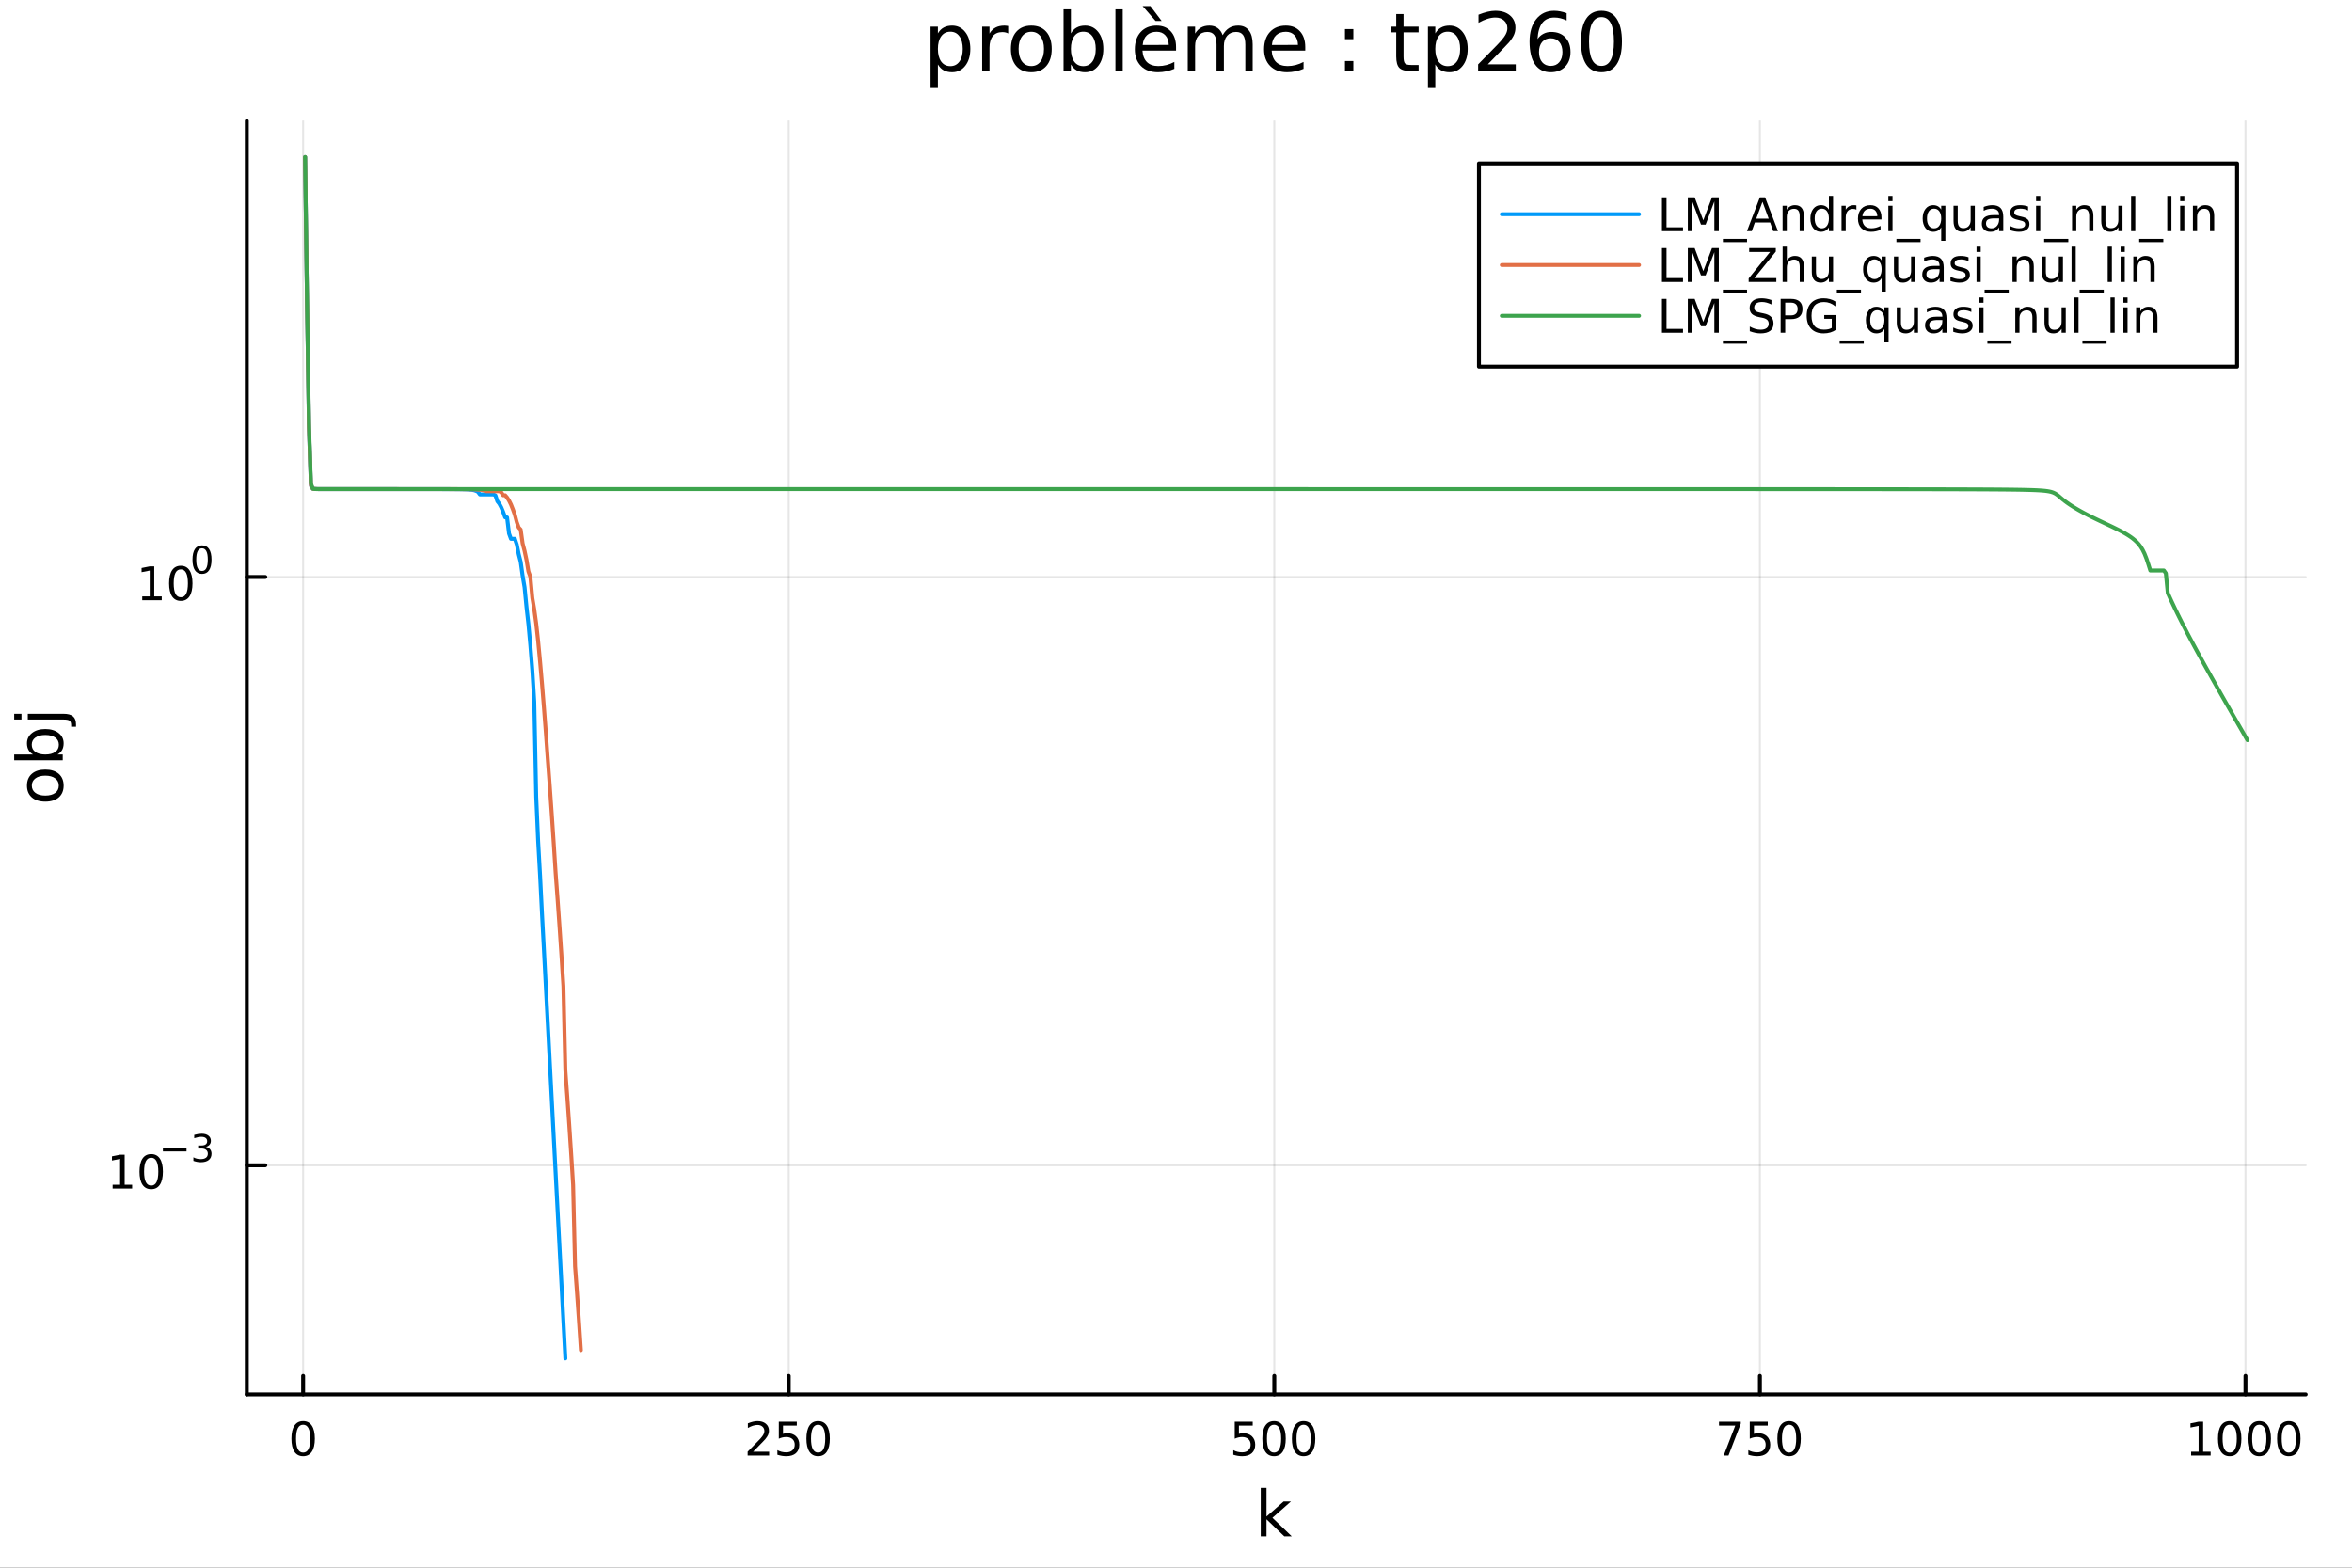 <?xml version="1.0" encoding="utf-8"?>
<svg xmlns="http://www.w3.org/2000/svg" xmlns:xlink="http://www.w3.org/1999/xlink" width="600" height="400" viewBox="0 0 2400 1600">
<rect x="0" y="0" width="2400" height="1600" fill="#333333" stroke="none"/>
<defs>
  <clipPath id="clip860">
    <rect x="0" y="0" width="2400" height="1600"/>
  </clipPath>
</defs>
<path clip-path="url(#clip860)" d="M0 1600 L2400 1600 L2400 0 L0 0  Z" fill="#ffffff" fill-rule="evenodd" fill-opacity="1"/>
<defs>
  <clipPath id="clip861">
    <rect x="480" y="0" width="1681" height="1600"/>
  </clipPath>
</defs>
<path clip-path="url(#clip860)" d="M251.842 1423.18 L2352.76 1423.18 L2352.76 123.472 L251.842 123.472  Z" fill="#ffffff" fill-rule="evenodd" fill-opacity="1"/>
<defs>
  <clipPath id="clip862">
    <rect x="251" y="123" width="2102" height="1301"/>
  </clipPath>
</defs>
<polyline clip-path="url(#clip862)" style="stroke:#000000; stroke-linecap:round; stroke-linejoin:round; stroke-width:2; stroke-opacity:0.1; fill:none" points="309.32,1423.18 309.32,123.472 "/>
<polyline clip-path="url(#clip862)" style="stroke:#000000; stroke-linecap:round; stroke-linejoin:round; stroke-width:2; stroke-opacity:0.1; fill:none" points="804.819,1423.18 804.819,123.472 "/>
<polyline clip-path="url(#clip862)" style="stroke:#000000; stroke-linecap:round; stroke-linejoin:round; stroke-width:2; stroke-opacity:0.1; fill:none" points="1300.32,1423.18 1300.32,123.472 "/>
<polyline clip-path="url(#clip862)" style="stroke:#000000; stroke-linecap:round; stroke-linejoin:round; stroke-width:2; stroke-opacity:0.1; fill:none" points="1795.82,1423.18 1795.82,123.472 "/>
<polyline clip-path="url(#clip862)" style="stroke:#000000; stroke-linecap:round; stroke-linejoin:round; stroke-width:2; stroke-opacity:0.1; fill:none" points="2291.31,1423.18 2291.31,123.472 "/>
<polyline clip-path="url(#clip860)" style="stroke:#000000; stroke-linecap:round; stroke-linejoin:round; stroke-width:4; stroke-opacity:1; fill:none" points="251.842,1423.18 2352.76,1423.18 "/>
<polyline clip-path="url(#clip860)" style="stroke:#000000; stroke-linecap:round; stroke-linejoin:round; stroke-width:4; stroke-opacity:1; fill:none" points="309.32,1423.18 309.32,1404.28 "/>
<polyline clip-path="url(#clip860)" style="stroke:#000000; stroke-linecap:round; stroke-linejoin:round; stroke-width:4; stroke-opacity:1; fill:none" points="804.819,1423.18 804.819,1404.28 "/>
<polyline clip-path="url(#clip860)" style="stroke:#000000; stroke-linecap:round; stroke-linejoin:round; stroke-width:4; stroke-opacity:1; fill:none" points="1300.32,1423.18 1300.32,1404.28 "/>
<polyline clip-path="url(#clip860)" style="stroke:#000000; stroke-linecap:round; stroke-linejoin:round; stroke-width:4; stroke-opacity:1; fill:none" points="1795.82,1423.18 1795.82,1404.28 "/>
<polyline clip-path="url(#clip860)" style="stroke:#000000; stroke-linecap:round; stroke-linejoin:round; stroke-width:4; stroke-opacity:1; fill:none" points="2291.31,1423.18 2291.31,1404.28 "/>
<path clip-path="url(#clip860)" d="M309.32 1454.1 Q305.709 1454.1 303.88 1457.66 Q302.075 1461.2 302.075 1468.33 Q302.075 1475.44 303.88 1479.01 Q305.709 1482.55 309.32 1482.55 Q312.954 1482.55 314.76 1479.01 Q316.589 1475.44 316.589 1468.33 Q316.589 1461.2 314.76 1457.66 Q312.954 1454.1 309.32 1454.1 M309.32 1450.39 Q315.13 1450.39 318.186 1455 Q321.265 1459.58 321.265 1468.33 Q321.265 1477.06 318.186 1481.67 Q315.13 1486.25 309.32 1486.25 Q303.51 1486.25 300.431 1481.67 Q297.376 1477.06 297.376 1468.33 Q297.376 1459.58 300.431 1455 Q303.51 1450.39 309.32 1450.39 Z" fill="#000000" fill-rule="nonzero" fill-opacity="1" /><path clip-path="url(#clip860)" d="M768.511 1481.64 L784.83 1481.64 L784.83 1485.58 L762.886 1485.58 L762.886 1481.64 Q765.548 1478.89 770.131 1474.26 Q774.738 1469.61 775.918 1468.27 Q778.164 1465.74 779.043 1464.01 Q779.946 1462.25 779.946 1460.56 Q779.946 1457.8 778.002 1456.07 Q776.08 1454.33 772.979 1454.33 Q770.779 1454.33 768.326 1455.09 Q765.895 1455.86 763.118 1457.41 L763.118 1452.69 Q765.942 1451.55 768.395 1450.97 Q770.849 1450.39 772.886 1450.39 Q778.256 1450.39 781.451 1453.08 Q784.645 1455.77 784.645 1460.26 Q784.645 1462.39 783.835 1464.31 Q783.048 1466.2 780.941 1468.8 Q780.363 1469.47 777.261 1472.69 Q774.159 1475.88 768.511 1481.64 Z" fill="#000000" fill-rule="nonzero" fill-opacity="1" /><path clip-path="url(#clip860)" d="M794.691 1451.02 L813.048 1451.02 L813.048 1454.96 L798.974 1454.96 L798.974 1463.43 Q799.992 1463.08 801.011 1462.92 Q802.029 1462.73 803.048 1462.73 Q808.835 1462.73 812.214 1465.9 Q815.594 1469.08 815.594 1474.49 Q815.594 1480.07 812.122 1483.17 Q808.65 1486.25 802.33 1486.25 Q800.154 1486.25 797.886 1485.88 Q795.64 1485.51 793.233 1484.77 L793.233 1480.07 Q795.316 1481.2 797.539 1481.76 Q799.761 1482.32 802.238 1482.32 Q806.242 1482.32 808.58 1480.21 Q810.918 1478.1 810.918 1474.49 Q810.918 1470.88 808.58 1468.77 Q806.242 1466.67 802.238 1466.67 Q800.363 1466.67 798.488 1467.08 Q796.636 1467.5 794.691 1468.38 L794.691 1451.02 Z" fill="#000000" fill-rule="nonzero" fill-opacity="1" /><path clip-path="url(#clip860)" d="M834.807 1454.1 Q831.196 1454.1 829.367 1457.66 Q827.562 1461.2 827.562 1468.33 Q827.562 1475.44 829.367 1479.01 Q831.196 1482.55 834.807 1482.55 Q838.441 1482.55 840.247 1479.01 Q842.075 1475.44 842.075 1468.33 Q842.075 1461.2 840.247 1457.66 Q838.441 1454.1 834.807 1454.1 M834.807 1450.39 Q840.617 1450.39 843.673 1455 Q846.751 1459.58 846.751 1468.33 Q846.751 1477.06 843.673 1481.67 Q840.617 1486.25 834.807 1486.25 Q828.997 1486.25 825.918 1481.67 Q822.863 1477.06 822.863 1468.33 Q822.863 1459.58 825.918 1455 Q828.997 1450.39 834.807 1450.39 Z" fill="#000000" fill-rule="nonzero" fill-opacity="1" /><path clip-path="url(#clip860)" d="M1259.94 1451.02 L1278.29 1451.02 L1278.29 1454.96 L1264.22 1454.96 L1264.22 1463.43 Q1265.24 1463.08 1266.25 1462.92 Q1267.27 1462.73 1268.29 1462.73 Q1274.08 1462.73 1277.46 1465.9 Q1280.84 1469.08 1280.84 1474.49 Q1280.84 1480.07 1277.37 1483.17 Q1273.89 1486.25 1267.57 1486.25 Q1265.4 1486.25 1263.13 1485.88 Q1260.88 1485.51 1258.48 1484.77 L1258.48 1480.07 Q1260.56 1481.2 1262.78 1481.76 Q1265 1482.32 1267.48 1482.32 Q1271.49 1482.32 1273.82 1480.21 Q1276.16 1478.1 1276.16 1474.49 Q1276.16 1470.88 1273.82 1468.77 Q1271.49 1466.67 1267.48 1466.67 Q1265.61 1466.67 1263.73 1467.08 Q1261.88 1467.5 1259.94 1468.38 L1259.94 1451.02 Z" fill="#000000" fill-rule="nonzero" fill-opacity="1" /><path clip-path="url(#clip860)" d="M1300.05 1454.1 Q1296.44 1454.1 1294.61 1457.66 Q1292.81 1461.2 1292.81 1468.33 Q1292.81 1475.44 1294.61 1479.01 Q1296.44 1482.55 1300.05 1482.55 Q1303.69 1482.55 1305.49 1479.01 Q1307.32 1475.44 1307.32 1468.33 Q1307.32 1461.2 1305.49 1457.66 Q1303.69 1454.1 1300.05 1454.1 M1300.05 1450.39 Q1305.86 1450.39 1308.92 1455 Q1312 1459.58 1312 1468.33 Q1312 1477.06 1308.92 1481.67 Q1305.86 1486.25 1300.05 1486.25 Q1294.24 1486.25 1291.16 1481.67 Q1288.11 1477.06 1288.11 1468.33 Q1288.11 1459.58 1291.16 1455 Q1294.24 1450.39 1300.05 1450.39 Z" fill="#000000" fill-rule="nonzero" fill-opacity="1" /><path clip-path="url(#clip860)" d="M1330.21 1454.1 Q1326.6 1454.1 1324.77 1457.66 Q1322.97 1461.2 1322.97 1468.33 Q1322.97 1475.44 1324.77 1479.01 Q1326.6 1482.55 1330.21 1482.55 Q1333.85 1482.55 1335.65 1479.01 Q1337.48 1475.44 1337.48 1468.33 Q1337.48 1461.2 1335.65 1457.66 Q1333.85 1454.1 1330.21 1454.1 M1330.21 1450.39 Q1336.02 1450.39 1339.08 1455 Q1342.16 1459.58 1342.16 1468.33 Q1342.16 1477.06 1339.08 1481.67 Q1336.02 1486.25 1330.21 1486.25 Q1324.4 1486.25 1321.32 1481.67 Q1318.27 1477.06 1318.27 1468.33 Q1318.27 1459.58 1321.32 1455 Q1324.4 1450.39 1330.21 1450.39 Z" fill="#000000" fill-rule="nonzero" fill-opacity="1" /><path clip-path="url(#clip860)" d="M1754.09 1451.02 L1776.31 1451.02 L1776.31 1453.01 L1763.77 1485.58 L1758.88 1485.58 L1770.69 1454.96 L1754.09 1454.96 L1754.09 1451.02 Z" fill="#000000" fill-rule="nonzero" fill-opacity="1" /><path clip-path="url(#clip860)" d="M1785.48 1451.02 L1803.84 1451.02 L1803.84 1454.96 L1789.76 1454.96 L1789.76 1463.43 Q1790.78 1463.08 1791.8 1462.92 Q1792.82 1462.73 1793.84 1462.73 Q1799.62 1462.73 1803 1465.9 Q1806.38 1469.08 1806.38 1474.49 Q1806.38 1480.07 1802.91 1483.17 Q1799.44 1486.25 1793.12 1486.25 Q1790.94 1486.25 1788.67 1485.88 Q1786.43 1485.51 1784.02 1484.77 L1784.02 1480.07 Q1786.11 1481.2 1788.33 1481.76 Q1790.55 1482.32 1793.03 1482.32 Q1797.03 1482.32 1799.37 1480.21 Q1801.71 1478.1 1801.71 1474.49 Q1801.71 1470.88 1799.37 1468.77 Q1797.03 1466.67 1793.03 1466.67 Q1791.15 1466.67 1789.28 1467.08 Q1787.42 1467.5 1785.48 1468.38 L1785.48 1451.02 Z" fill="#000000" fill-rule="nonzero" fill-opacity="1" /><path clip-path="url(#clip860)" d="M1825.6 1454.1 Q1821.98 1454.1 1820.16 1457.66 Q1818.35 1461.2 1818.35 1468.33 Q1818.35 1475.44 1820.16 1479.01 Q1821.98 1482.55 1825.6 1482.55 Q1829.23 1482.55 1831.04 1479.01 Q1832.86 1475.44 1832.86 1468.33 Q1832.86 1461.2 1831.04 1457.66 Q1829.23 1454.1 1825.6 1454.1 M1825.6 1450.39 Q1831.41 1450.39 1834.46 1455 Q1837.54 1459.58 1837.54 1468.33 Q1837.54 1477.06 1834.46 1481.67 Q1831.41 1486.25 1825.6 1486.25 Q1819.79 1486.25 1816.71 1481.67 Q1813.65 1477.06 1813.65 1468.33 Q1813.65 1459.58 1816.71 1455 Q1819.79 1450.39 1825.6 1450.39 Z" fill="#000000" fill-rule="nonzero" fill-opacity="1" /><path clip-path="url(#clip860)" d="M2235.84 1481.64 L2243.48 1481.64 L2243.48 1455.28 L2235.17 1456.95 L2235.17 1452.69 L2243.43 1451.02 L2248.11 1451.02 L2248.11 1481.64 L2255.75 1481.64 L2255.75 1485.58 L2235.84 1485.58 L2235.84 1481.64 Z" fill="#000000" fill-rule="nonzero" fill-opacity="1" /><path clip-path="url(#clip860)" d="M2275.19 1454.1 Q2271.58 1454.1 2269.75 1457.66 Q2267.95 1461.2 2267.95 1468.33 Q2267.95 1475.44 2269.75 1479.01 Q2271.58 1482.55 2275.19 1482.55 Q2278.83 1482.55 2280.63 1479.01 Q2282.46 1475.44 2282.46 1468.33 Q2282.46 1461.2 2280.63 1457.66 Q2278.83 1454.1 2275.19 1454.1 M2275.19 1450.39 Q2281 1450.39 2284.06 1455 Q2287.14 1459.58 2287.14 1468.33 Q2287.14 1477.06 2284.06 1481.67 Q2281 1486.25 2275.19 1486.25 Q2269.38 1486.25 2266.3 1481.67 Q2263.25 1477.06 2263.25 1468.33 Q2263.25 1459.58 2266.3 1455 Q2269.38 1450.39 2275.19 1450.39 Z" fill="#000000" fill-rule="nonzero" fill-opacity="1" /><path clip-path="url(#clip860)" d="M2305.35 1454.1 Q2301.74 1454.1 2299.91 1457.66 Q2298.11 1461.2 2298.11 1468.33 Q2298.11 1475.44 2299.91 1479.01 Q2301.74 1482.55 2305.35 1482.55 Q2308.99 1482.55 2310.79 1479.01 Q2312.62 1475.44 2312.62 1468.33 Q2312.62 1461.2 2310.79 1457.66 Q2308.99 1454.1 2305.35 1454.1 M2305.35 1450.39 Q2311.16 1450.39 2314.22 1455 Q2317.3 1459.58 2317.3 1468.33 Q2317.3 1477.06 2314.22 1481.67 Q2311.16 1486.25 2305.35 1486.25 Q2299.54 1486.25 2296.46 1481.67 Q2293.41 1477.06 2293.41 1468.33 Q2293.41 1459.58 2296.46 1455 Q2299.54 1450.39 2305.35 1450.39 Z" fill="#000000" fill-rule="nonzero" fill-opacity="1" /><path clip-path="url(#clip860)" d="M2335.52 1454.1 Q2331.9 1454.1 2330.08 1457.66 Q2328.27 1461.2 2328.27 1468.33 Q2328.27 1475.44 2330.08 1479.01 Q2331.9 1482.55 2335.52 1482.55 Q2339.15 1482.55 2340.96 1479.01 Q2342.78 1475.44 2342.78 1468.33 Q2342.78 1461.2 2340.96 1457.66 Q2339.15 1454.1 2335.52 1454.1 M2335.52 1450.39 Q2341.33 1450.39 2344.38 1455 Q2347.46 1459.58 2347.46 1468.33 Q2347.46 1477.06 2344.38 1481.67 Q2341.33 1486.25 2335.52 1486.25 Q2329.71 1486.25 2326.63 1481.67 Q2323.57 1477.06 2323.57 1468.33 Q2323.57 1459.58 2326.63 1455 Q2329.71 1450.39 2335.52 1450.39 Z" fill="#000000" fill-rule="nonzero" fill-opacity="1" /><path clip-path="url(#clip860)" d="M1286.48 1518.52 L1292.37 1518.52 L1292.37 1547.77 L1309.84 1532.4 L1317.32 1532.4 L1298.42 1549.07 L1318.12 1568.04 L1310.48 1568.04 L1292.37 1550.63 L1292.37 1568.04 L1286.48 1568.04 L1286.48 1518.52 Z" fill="#000000" fill-rule="nonzero" fill-opacity="1" /><polyline clip-path="url(#clip862)" style="stroke:#000000; stroke-linecap:round; stroke-linejoin:round; stroke-width:2; stroke-opacity:0.1; fill:none" points="251.842,1189.33 2352.76,1189.33 "/>
<polyline clip-path="url(#clip862)" style="stroke:#000000; stroke-linecap:round; stroke-linejoin:round; stroke-width:2; stroke-opacity:0.1; fill:none" points="251.842,588.884 2352.76,588.884 "/>
<polyline clip-path="url(#clip860)" style="stroke:#000000; stroke-linecap:round; stroke-linejoin:round; stroke-width:4; stroke-opacity:1; fill:none" points="251.842,1423.18 251.842,123.472 "/>
<polyline clip-path="url(#clip860)" style="stroke:#000000; stroke-linecap:round; stroke-linejoin:round; stroke-width:4; stroke-opacity:1; fill:none" points="251.842,1189.33 270.74,1189.33 "/>
<polyline clip-path="url(#clip860)" style="stroke:#000000; stroke-linecap:round; stroke-linejoin:round; stroke-width:4; stroke-opacity:1; fill:none" points="251.842,588.884 270.74,588.884 "/>
<path clip-path="url(#clip860)" d="M114.931 1209.12 L122.57 1209.12 L122.57 1182.75 L114.26 1184.42 L114.26 1180.16 L122.524 1178.49 L127.2 1178.49 L127.2 1209.12 L134.839 1209.12 L134.839 1213.05 L114.931 1213.05 L114.931 1209.12 Z" fill="#000000" fill-rule="nonzero" fill-opacity="1" /><path clip-path="url(#clip860)" d="M154.283 1181.57 Q150.672 1181.57 148.843 1185.14 Q147.038 1188.68 147.038 1195.81 Q147.038 1202.91 148.843 1206.48 Q150.672 1210.02 154.283 1210.02 Q157.917 1210.02 159.723 1206.48 Q161.552 1202.91 161.552 1195.81 Q161.552 1188.68 159.723 1185.14 Q157.917 1181.57 154.283 1181.57 M154.283 1177.87 Q160.093 1177.87 163.149 1182.47 Q166.227 1187.06 166.227 1195.81 Q166.227 1204.53 163.149 1209.14 Q160.093 1213.72 154.283 1213.72 Q148.473 1213.72 145.394 1209.14 Q142.339 1204.53 142.339 1195.81 Q142.339 1187.06 145.394 1182.47 Q148.473 1177.87 154.283 1177.87 Z" fill="#000000" fill-rule="nonzero" fill-opacity="1" /><path clip-path="url(#clip860)" d="M166.227 1171.97 L190.339 1171.97 L190.339 1175.17 L166.227 1175.17 L166.227 1171.97 Z" fill="#000000" fill-rule="nonzero" fill-opacity="1" /><path clip-path="url(#clip860)" d="M210.05 1170.5 Q212.777 1171.09 214.3 1172.93 Q215.842 1174.77 215.842 1177.48 Q215.842 1181.64 212.984 1183.91 Q210.125 1186.19 204.859 1186.19 Q203.091 1186.19 201.21 1185.83 Q199.348 1185.49 197.354 1184.8 L197.354 1181.13 Q198.934 1182.05 200.815 1182.52 Q202.696 1182.99 204.746 1182.99 Q208.319 1182.99 210.181 1181.58 Q212.062 1180.17 212.062 1177.48 Q212.062 1175 210.313 1173.61 Q208.583 1172.2 205.479 1172.2 L202.207 1172.2 L202.207 1169.07 L205.63 1169.07 Q208.432 1169.07 209.918 1167.96 Q211.404 1166.84 211.404 1164.73 Q211.404 1162.57 209.861 1161.42 Q208.338 1160.25 205.479 1160.25 Q203.918 1160.25 202.132 1160.59 Q200.345 1160.93 198.201 1161.64 L198.201 1158.26 Q200.364 1157.66 202.244 1157.36 Q204.144 1157.06 205.818 1157.06 Q210.144 1157.06 212.664 1159.03 Q215.184 1160.99 215.184 1164.33 Q215.184 1166.67 213.849 1168.28 Q212.513 1169.88 210.05 1170.5 Z" fill="#000000" fill-rule="nonzero" fill-opacity="1" /><path clip-path="url(#clip860)" d="M145.137 608.676 L152.776 608.676 L152.776 582.311 L144.465 583.977 L144.465 579.718 L152.729 578.051 L157.405 578.051 L157.405 608.676 L165.044 608.676 L165.044 612.611 L145.137 612.611 L145.137 608.676 Z" fill="#000000" fill-rule="nonzero" fill-opacity="1" /><path clip-path="url(#clip860)" d="M184.488 581.13 Q180.877 581.13 179.049 584.695 Q177.243 588.237 177.243 595.366 Q177.243 602.473 179.049 606.037 Q180.877 609.579 184.488 609.579 Q188.123 609.579 189.928 606.037 Q191.757 602.473 191.757 595.366 Q191.757 588.237 189.928 584.695 Q188.123 581.13 184.488 581.13 M184.488 577.426 Q190.299 577.426 193.354 582.033 Q196.433 586.616 196.433 595.366 Q196.433 604.093 193.354 608.699 Q190.299 613.283 184.488 613.283 Q178.678 613.283 175.6 608.699 Q172.544 604.093 172.544 595.366 Q172.544 586.616 175.6 582.033 Q178.678 577.426 184.488 577.426 Z" fill="#000000" fill-rule="nonzero" fill-opacity="1" /><path clip-path="url(#clip860)" d="M206.138 559.622 Q203.204 559.622 201.718 562.519 Q200.251 565.396 200.251 571.189 Q200.251 576.963 201.718 579.86 Q203.204 582.737 206.138 582.737 Q209.09 582.737 210.557 579.86 Q212.043 576.963 212.043 571.189 Q212.043 565.396 210.557 562.519 Q209.09 559.622 206.138 559.622 M206.138 556.613 Q210.858 556.613 213.341 560.356 Q215.842 564.08 215.842 571.189 Q215.842 578.28 213.341 582.022 Q210.858 585.746 206.138 585.746 Q201.417 585.746 198.915 582.022 Q196.433 578.28 196.433 571.189 Q196.433 564.08 198.915 560.356 Q201.417 556.613 206.138 556.613 Z" fill="#000000" fill-rule="nonzero" fill-opacity="1" /><path clip-path="url(#clip860)" d="M32.462 801.797 Q32.462 806.507 36.154 809.244 Q39.815 811.982 46.212 811.982 Q52.609 811.982 56.302 809.276 Q59.962 806.539 59.962 801.797 Q59.962 797.118 56.27 794.381 Q52.578 791.643 46.212 791.643 Q39.878 791.643 36.186 794.381 Q32.462 797.118 32.462 801.797 M27.497 801.797 Q27.497 794.158 32.462 789.797 Q37.427 785.437 46.212 785.437 Q54.965 785.437 59.962 789.797 Q64.927 794.158 64.927 801.797 Q64.927 809.467 59.962 813.828 Q54.965 818.156 46.212 818.156 Q37.427 818.156 32.462 813.828 Q27.497 809.467 27.497 801.797 Z" fill="#000000" fill-rule="nonzero" fill-opacity="1" /><path clip-path="url(#clip860)" d="M46.212 750.139 Q39.751 750.139 36.09 752.812 Q32.398 755.454 32.398 760.101 Q32.398 764.748 36.09 767.422 Q39.751 770.064 46.212 770.064 Q52.673 770.064 56.365 767.422 Q60.026 764.748 60.026 760.101 Q60.026 755.454 56.365 752.812 Q52.673 750.139 46.212 750.139 M33.767 770.064 Q30.584 768.218 29.056 765.417 Q27.497 762.584 27.497 758.669 Q27.497 752.176 32.653 748.134 Q37.809 744.06 46.212 744.06 Q54.615 744.06 59.771 748.134 Q64.927 752.176 64.927 758.669 Q64.927 762.584 63.399 765.417 Q61.84 768.218 58.657 770.064 L64.004 770.064 L64.004 775.952 L14.479 775.952 L14.479 770.064 L33.767 770.064 Z" fill="#000000" fill-rule="nonzero" fill-opacity="1" /><path clip-path="url(#clip860)" d="M28.356 734.352 L28.356 728.495 L64.641 728.495 Q71.452 728.495 74.508 731.105 Q77.563 733.684 77.563 739.445 L77.563 741.673 L72.598 741.673 L72.598 740.113 Q72.598 736.771 71.038 735.561 Q69.51 734.352 64.641 734.352 L28.356 734.352 M14.479 734.352 L14.479 728.495 L21.895 728.495 L21.895 734.352 L14.479 734.352 Z" fill="#000000" fill-rule="nonzero" fill-opacity="1" /><path clip-path="url(#clip860)" d="M957.041 65.77 L957.041 89.833 L949.546 89.833 L949.546 27.206 L957.041 27.206 L957.041 34.092 Q959.39 30.041 962.955 28.097 Q966.56 26.112 971.543 26.112 Q979.807 26.112 984.951 32.675 Q990.136 39.237 990.136 49.931 Q990.136 60.626 984.951 67.188 Q979.807 73.751 971.543 73.751 Q966.56 73.751 962.955 71.806 Q959.39 69.821 957.041 65.77 M982.399 49.931 Q982.399 41.708 978.996 37.05 Q975.634 32.35 969.72 32.35 Q963.806 32.35 960.403 37.05 Q957.041 41.708 957.041 49.931 Q957.041 58.155 960.403 62.854 Q963.806 67.512 969.72 67.512 Q975.634 67.512 978.996 62.854 Q982.399 58.155 982.399 49.931 Z" fill="#000000" fill-rule="nonzero" fill-opacity="1" /><path clip-path="url(#clip860)" d="M1028.78 34.173 Q1027.53 33.444 1026.03 33.12 Q1024.57 32.756 1022.79 32.756 Q1016.47 32.756 1013.06 36.888 Q1009.7 40.979 1009.7 48.676 L1009.7 72.576 L1002.21 72.576 L1002.21 27.206 L1009.7 27.206 L1009.7 34.254 Q1012.05 30.122 1015.82 28.138 Q1019.59 26.112 1024.97 26.112 Q1025.74 26.112 1026.68 26.234 Q1027.61 26.315 1028.74 26.517 L1028.78 34.173 Z" fill="#000000" fill-rule="nonzero" fill-opacity="1" /><path clip-path="url(#clip860)" d="M1052.36 32.431 Q1046.36 32.431 1042.88 37.131 Q1039.4 41.789 1039.4 49.931 Q1039.4 58.074 1042.84 62.773 Q1046.32 67.431 1052.36 67.431 Q1058.31 67.431 1061.8 62.732 Q1065.28 58.033 1065.28 49.931 Q1065.28 41.87 1061.8 37.171 Q1058.31 32.431 1052.36 32.431 M1052.36 26.112 Q1062.08 26.112 1067.63 32.431 Q1073.18 38.751 1073.18 49.931 Q1073.18 61.071 1067.63 67.431 Q1062.08 73.751 1052.36 73.751 Q1042.6 73.751 1037.05 67.431 Q1031.54 61.071 1031.54 49.931 Q1031.54 38.751 1037.05 32.431 Q1042.6 26.112 1052.36 26.112 Z" fill="#000000" fill-rule="nonzero" fill-opacity="1" /><path clip-path="url(#clip860)" d="M1118.1 49.931 Q1118.1 41.708 1114.7 37.05 Q1111.34 32.35 1105.43 32.35 Q1099.51 32.35 1096.11 37.05 Q1092.75 41.708 1092.75 49.931 Q1092.75 58.155 1096.11 62.854 Q1099.51 67.512 1105.43 67.512 Q1111.34 67.512 1114.7 62.854 Q1118.1 58.155 1118.1 49.931 M1092.75 34.092 Q1095.1 30.041 1098.66 28.097 Q1102.27 26.112 1107.25 26.112 Q1115.51 26.112 1120.66 32.675 Q1125.84 39.237 1125.84 49.931 Q1125.84 60.626 1120.66 67.188 Q1115.51 73.751 1107.25 73.751 Q1102.27 73.751 1098.66 71.806 Q1095.1 69.821 1092.75 65.77 L1092.75 72.576 L1085.25 72.576 L1085.25 9.544 L1092.75 9.544 L1092.75 34.092 Z" fill="#000000" fill-rule="nonzero" fill-opacity="1" /><path clip-path="url(#clip860)" d="M1138.2 9.544 L1145.65 9.544 L1145.65 72.576 L1138.2 72.576 L1138.2 9.544 Z" fill="#000000" fill-rule="nonzero" fill-opacity="1" /><path clip-path="url(#clip860)" d="M1200.05 48.028 L1200.05 51.673 L1165.78 51.673 Q1166.27 59.37 1170.4 63.421 Q1174.57 67.431 1181.99 67.431 Q1186.28 67.431 1190.29 66.378 Q1194.34 65.325 1198.31 63.218 L1198.31 70.267 Q1194.3 71.968 1190.09 72.86 Q1185.88 73.751 1181.54 73.751 Q1170.69 73.751 1164.33 67.431 Q1158.01 61.112 1158.01 50.337 Q1158.01 39.197 1164 32.675 Q1170.04 26.112 1180.25 26.112 Q1189.4 26.112 1194.71 32.026 Q1200.05 37.9 1200.05 48.028 M1192.6 45.84 Q1192.52 39.723 1189.16 36.077 Q1185.84 32.431 1180.33 32.431 Q1174.09 32.431 1170.32 35.956 Q1166.59 39.48 1166.03 45.88 L1192.6 45.84 M1173.93 6.222 L1185.35 21.373 L1179.15 21.373 L1165.95 6.222 L1173.93 6.222 Z" fill="#000000" fill-rule="nonzero" fill-opacity="1" /><path clip-path="url(#clip860)" d="M1247.61 35.915 Q1250.41 30.892 1254.3 28.502 Q1258.18 26.112 1263.45 26.112 Q1270.54 26.112 1274.39 31.095 Q1278.24 36.037 1278.24 45.192 L1278.24 72.576 L1270.74 72.576 L1270.74 45.435 Q1270.74 38.913 1268.43 35.753 Q1266.12 32.594 1261.39 32.594 Q1255.59 32.594 1252.23 36.442 Q1248.87 40.29 1248.87 46.934 L1248.87 72.576 L1241.37 72.576 L1241.37 45.435 Q1241.37 38.873 1239.06 35.753 Q1236.76 32.594 1231.93 32.594 Q1226.22 32.594 1222.86 36.482 Q1219.5 40.331 1219.5 46.934 L1219.5 72.576 L1212 72.576 L1212 27.206 L1219.5 27.206 L1219.5 34.254 Q1222.05 30.082 1225.62 28.097 Q1229.18 26.112 1234.08 26.112 Q1239.02 26.112 1242.47 28.624 Q1245.95 31.135 1247.61 35.915 Z" fill="#000000" fill-rule="nonzero" fill-opacity="1" /><path clip-path="url(#clip860)" d="M1331.91 48.028 L1331.91 51.673 L1297.64 51.673 Q1298.13 59.37 1302.26 63.421 Q1306.43 67.431 1313.84 67.431 Q1318.14 67.431 1322.15 66.378 Q1326.2 65.325 1330.17 63.218 L1330.17 70.267 Q1326.16 71.968 1321.95 72.86 Q1317.73 73.751 1313.4 73.751 Q1302.54 73.751 1296.18 67.431 Q1289.86 61.112 1289.86 50.337 Q1289.86 39.197 1295.86 32.675 Q1301.89 26.112 1312.1 26.112 Q1321.26 26.112 1326.56 32.026 Q1331.91 37.9 1331.91 48.028 M1324.46 45.84 Q1324.38 39.723 1321.01 36.077 Q1317.69 32.431 1312.18 32.431 Q1305.94 32.431 1302.18 35.956 Q1298.45 39.48 1297.88 45.88 L1324.46 45.84 Z" fill="#000000" fill-rule="nonzero" fill-opacity="1" /><path clip-path="url(#clip860)" d="M1372.42 62.287 L1380.97 62.287 L1380.97 72.576 L1372.42 72.576 L1372.42 62.287 M1372.42 29.677 L1380.97 29.677 L1380.97 39.966 L1372.42 39.966 L1372.42 29.677 Z" fill="#000000" fill-rule="nonzero" fill-opacity="1" /><path clip-path="url(#clip860)" d="M1432.21 14.324 L1432.21 27.206 L1447.56 27.206 L1447.56 32.999 L1432.21 32.999 L1432.21 57.628 Q1432.21 63.178 1433.71 64.758 Q1435.25 66.338 1439.91 66.338 L1447.56 66.338 L1447.56 72.576 L1439.91 72.576 Q1431.28 72.576 1428 69.376 Q1424.72 66.135 1424.72 57.628 L1424.72 32.999 L1419.25 32.999 L1419.25 27.206 L1424.72 27.206 L1424.72 14.324 L1432.21 14.324 Z" fill="#000000" fill-rule="nonzero" fill-opacity="1" /><path clip-path="url(#clip860)" d="M1464.58 65.77 L1464.58 89.833 L1457.08 89.833 L1457.08 27.206 L1464.58 27.206 L1464.58 34.092 Q1466.93 30.041 1470.49 28.097 Q1474.1 26.112 1479.08 26.112 Q1487.34 26.112 1492.49 32.675 Q1497.67 39.237 1497.67 49.931 Q1497.67 60.626 1492.49 67.188 Q1487.34 73.751 1479.08 73.751 Q1474.1 73.751 1470.49 71.806 Q1466.93 69.821 1464.58 65.77 M1489.94 49.931 Q1489.94 41.708 1486.53 37.05 Q1483.17 32.35 1477.26 32.35 Q1471.34 32.35 1467.94 37.05 Q1464.58 41.708 1464.58 49.931 Q1464.58 58.155 1467.94 62.854 Q1471.34 67.512 1477.26 67.512 Q1483.17 67.512 1486.53 62.854 Q1489.94 58.155 1489.94 49.931 Z" fill="#000000" fill-rule="nonzero" fill-opacity="1" /><path clip-path="url(#clip860)" d="M1518.13 65.689 L1546.69 65.689 L1546.69 72.576 L1508.29 72.576 L1508.29 65.689 Q1512.95 60.869 1520.97 52.767 Q1529.03 44.625 1531.09 42.275 Q1535.02 37.86 1536.56 34.822 Q1538.14 31.743 1538.14 28.786 Q1538.14 23.965 1534.74 20.927 Q1531.38 17.889 1525.95 17.889 Q1522.1 17.889 1517.81 19.226 Q1513.55 20.562 1508.69 23.276 L1508.69 15.013 Q1513.63 13.028 1517.93 12.015 Q1522.22 11.002 1525.79 11.002 Q1535.19 11.002 1540.78 15.701 Q1546.37 20.4 1546.37 28.259 Q1546.37 31.986 1544.95 35.348 Q1543.57 38.67 1539.88 43.207 Q1538.87 44.382 1533.44 50.013 Q1528.02 55.603 1518.13 65.689 Z" fill="#000000" fill-rule="nonzero" fill-opacity="1" /><path clip-path="url(#clip860)" d="M1582.38 39.075 Q1576.87 39.075 1573.63 42.842 Q1570.43 46.61 1570.43 53.172 Q1570.43 59.694 1573.63 63.502 Q1576.87 67.269 1582.38 67.269 Q1587.89 67.269 1591.09 63.502 Q1594.33 59.694 1594.33 53.172 Q1594.33 46.61 1591.09 42.842 Q1587.89 39.075 1582.38 39.075 M1598.62 13.433 L1598.62 20.887 Q1595.54 19.428 1592.38 18.659 Q1589.27 17.889 1586.19 17.889 Q1578.08 17.889 1573.79 23.358 Q1569.54 28.826 1568.93 39.885 Q1571.32 36.361 1574.92 34.498 Q1578.53 32.594 1582.86 32.594 Q1591.98 32.594 1597.25 38.143 Q1602.55 43.653 1602.55 53.172 Q1602.55 62.489 1597.04 68.12 Q1591.53 73.751 1582.38 73.751 Q1571.89 73.751 1566.34 65.73 Q1560.79 57.669 1560.79 42.397 Q1560.79 28.057 1567.59 19.55 Q1574.4 11.002 1585.86 11.002 Q1588.94 11.002 1592.06 11.61 Q1595.22 12.217 1598.62 13.433 Z" fill="#000000" fill-rule="nonzero" fill-opacity="1" /><path clip-path="url(#clip860)" d="M1634.15 17.484 Q1627.83 17.484 1624.63 23.722 Q1621.47 29.92 1621.47 42.397 Q1621.47 54.833 1624.63 61.071 Q1627.83 67.269 1634.15 67.269 Q1640.51 67.269 1643.67 61.071 Q1646.87 54.833 1646.87 42.397 Q1646.87 29.92 1643.67 23.722 Q1640.51 17.484 1634.15 17.484 M1634.15 11.002 Q1644.32 11.002 1649.66 19.064 Q1655.05 27.084 1655.05 42.397 Q1655.05 57.669 1649.66 65.73 Q1644.32 73.751 1634.15 73.751 Q1623.98 73.751 1618.59 65.73 Q1613.25 57.669 1613.25 42.397 Q1613.25 27.084 1618.59 19.064 Q1623.98 11.002 1634.15 11.002 Z" fill="#000000" fill-rule="nonzero" fill-opacity="1" /><polyline clip-path="url(#clip862)" style="stroke:#009af9; stroke-linecap:round; stroke-linejoin:round; stroke-width:4; stroke-opacity:1; fill:none" points="311.302,160.256 313.284,307.625 315.266,436.783 317.248,495.503 319.23,498.863 321.212,498.942 323.194,499.098 325.176,499.181 327.158,499.182 329.14,499.182 331.122,499.182 333.104,499.182 335.086,499.182 337.068,499.182 339.05,499.182 341.032,499.182 343.014,499.182 344.996,499.182 346.978,499.182 348.96,499.182 350.942,499.182 352.924,499.182 354.906,499.182 356.888,499.182 358.87,499.182 360.852,499.182 362.834,499.182 364.816,499.182 366.798,499.182 368.78,499.182 370.762,499.182 372.744,499.182 374.726,499.182 376.708,499.182 378.69,499.182 380.672,499.182 382.654,499.182 384.636,499.182 386.618,499.182 388.6,499.182 390.582,499.183 392.564,499.183 394.546,499.183 396.528,499.183 398.51,499.183 400.492,499.183 402.474,499.183 404.456,499.183 406.438,499.184 408.42,499.184 410.402,499.184 412.384,499.185 414.366,499.185 416.348,499.185 418.33,499.186 420.312,499.186 422.294,499.187 424.276,499.188 426.258,499.189 428.24,499.189 430.222,499.191 432.204,499.192 434.186,499.193 436.168,499.194 438.15,499.197 440.132,499.198 442.114,499.201 444.096,499.203 446.078,499.207 448.06,499.21 450.042,499.215 452.024,499.219 454.006,499.227 455.988,499.232 457.97,499.242 459.952,499.25 461.934,499.265 463.916,499.277 465.898,499.299 467.88,499.317 469.862,499.352 471.844,499.384 473.826,499.443 475.808,499.505 477.79,499.623 479.772,499.781 481.754,499.988 483.736,500.335 485.718,500.984 487.7,501.916 489.682,504.598 491.664,504.598 493.646,504.598 495.628,504.598 497.61,504.598 499.592,504.598 501.574,504.598 503.556,504.598 505.538,505.633 507.52,511.593 509.502,514.085 511.484,517.796 513.466,522.57 515.448,527.984 517.43,528.093 519.412,544.489 521.394,549.908 523.376,549.908 525.358,549.908 527.34,555.756 529.322,565.633 531.304,573.395 533.286,587.609 535.267,599.237 537.249,619.563 539.231,637.217 541.213,658.988 543.195,684.022 545.177,716.292 547.159,813.049 549.141,858.689 551.123,893.818 553.105,933.435 555.087,970.378 557.069,1008.63 559.051,1046.2 561.033,1084.1 563.015,1121.84 564.997,1159.65 566.979,1197.43 568.961,1235.23 570.943,1273.02 572.925,1310.81 574.907,1348.6 576.889,1386.4 "/>
<polyline clip-path="url(#clip862)" style="stroke:#e26f46; stroke-linecap:round; stroke-linejoin:round; stroke-width:4; stroke-opacity:1; fill:none" points="311.302,160.256 313.284,307.625 315.266,436.735 317.248,495.491 319.23,498.858 321.212,498.937 323.194,499.094 325.176,499.181 327.158,499.182 329.14,499.182 331.122,499.182 333.104,499.182 335.086,499.182 337.068,499.182 339.05,499.182 341.032,499.182 343.014,499.182 344.996,499.182 346.978,499.182 348.96,499.182 350.942,499.182 352.924,499.182 354.906,499.182 356.888,499.182 358.87,499.182 360.852,499.182 362.834,499.182 364.816,499.182 366.798,499.182 368.78,499.182 370.762,499.182 372.744,499.182 374.726,499.182 376.708,499.182 378.69,499.182 380.672,499.182 382.654,499.182 384.636,499.182 386.618,499.182 388.6,499.182 390.582,499.182 392.564,499.183 394.546,499.183 396.528,499.183 398.51,499.183 400.492,499.183 402.474,499.183 404.456,499.183 406.438,499.183 408.42,499.184 410.402,499.184 412.384,499.184 414.366,499.184 416.348,499.185 418.33,499.185 420.312,499.185 422.294,499.186 424.276,499.186 426.258,499.187 428.24,499.187 430.222,499.188 432.204,499.189 434.186,499.19 436.168,499.191 438.15,499.192 440.132,499.193 442.114,499.194 444.096,499.196 446.078,499.198 448.06,499.2 450.042,499.203 452.024,499.205 454.006,499.209 455.988,499.212 457.97,499.216 459.952,499.222 461.934,499.227 463.916,499.235 465.898,499.242 467.88,499.251 469.862,499.263 471.844,499.277 473.826,499.293 475.808,499.314 477.79,499.342 479.772,499.379 481.754,499.422 483.736,499.484 485.718,499.582 487.7,499.687 489.682,499.842 491.664,500.092 493.646,500.526 495.628,501.346 497.61,501.346 499.592,501.346 501.574,501.346 503.556,501.346 505.538,501.346 507.52,501.346 509.502,501.346 511.484,502.483 513.466,505.471 515.448,505.471 517.43,507.782 519.412,510.891 521.394,514.843 523.376,519.866 525.358,525.403 527.34,532.981 529.322,538.397 531.304,540.463 533.286,554.605 535.267,562.128 537.249,571.446 539.231,583.289 541.213,588.73 543.195,610.174 545.177,621.934 547.159,636.411 549.141,654.468 551.123,675.334 553.105,698.176 555.087,722.642 557.069,748.617 559.051,776.125 561.033,802.704 563.015,830.645 564.997,860.044 566.979,890.963 568.961,917.704 570.943,945.832 572.925,975.438 574.907,1006.59 576.889,1092.3 578.871,1119.46 580.853,1147.93 582.835,1177.9 584.817,1209.43 586.799,1292.42 588.781,1319.54 590.763,1348.02 592.745,1378 "/>
<polyline clip-path="url(#clip862)" style="stroke:#3da44d; stroke-linecap:round; stroke-linejoin:round; stroke-width:4; stroke-opacity:1; fill:none" points="311.302,160.256 313.284,307.625 315.266,431.864 317.248,493.457 319.23,498.741 321.212,499.121 323.194,499.173 325.176,499.181 327.158,499.182 329.14,499.182 331.122,499.182 333.104,499.182 335.086,499.182 337.068,499.182 339.05,499.182 341.032,499.182 343.014,499.182 344.996,499.182 346.978,499.182 348.96,499.182 350.942,499.182 352.924,499.182 354.906,499.182 356.888,499.182 358.87,499.182 360.852,499.182 362.834,499.182 364.816,499.182 366.798,499.182 368.78,499.182 370.762,499.182 372.744,499.182 374.726,499.182 376.708,499.182 378.69,499.182 380.672,499.182 382.654,499.182 384.636,499.182 386.618,499.182 388.6,499.182 390.582,499.182 392.564,499.182 394.546,499.182 396.528,499.182 398.51,499.182 400.492,499.182 402.474,499.182 404.456,499.182 406.438,499.182 408.42,499.182 410.402,499.182 412.384,499.182 414.366,499.182 416.348,499.182 418.33,499.182 420.312,499.182 422.294,499.182 424.276,499.182 426.258,499.182 428.24,499.182 430.222,499.182 432.204,499.182 434.186,499.182 436.168,499.182 438.15,499.182 440.132,499.182 442.114,499.182 444.096,499.182 446.078,499.182 448.06,499.182 450.042,499.182 452.024,499.182 454.006,499.182 455.988,499.182 457.97,499.182 459.952,499.182 461.934,499.182 463.916,499.182 465.898,499.182 467.88,499.182 469.862,499.182 471.844,499.182 473.826,499.182 475.808,499.182 477.79,499.182 479.772,499.182 481.754,499.182 483.736,499.182 485.718,499.182 487.7,499.182 489.682,499.182 491.664,499.182 493.646,499.182 495.628,499.182 497.61,499.182 499.592,499.182 501.574,499.182 503.556,499.182 505.538,499.182 507.52,499.182 509.502,499.182 511.484,499.182 513.466,499.182 515.448,499.182 517.43,499.182 519.412,499.182 521.394,499.182 523.376,499.182 525.358,499.182 527.34,499.182 529.322,499.182 531.304,499.182 533.286,499.182 535.267,499.182 537.249,499.182 539.231,499.182 541.213,499.182 543.195,499.182 545.177,499.182 547.159,499.182 549.141,499.182 551.123,499.182 553.105,499.182 555.087,499.182 557.069,499.182 559.051,499.182 561.033,499.182 563.015,499.182 564.997,499.182 566.979,499.182 568.961,499.182 570.943,499.182 572.925,499.182 574.907,499.182 576.889,499.182 578.871,499.182 580.853,499.182 582.835,499.182 584.817,499.182 586.799,499.182 588.781,499.182 590.763,499.182 592.745,499.182 594.727,499.182 596.709,499.182 598.691,499.182 600.673,499.182 602.655,499.182 604.637,499.182 606.619,499.182 608.601,499.182 610.583,499.182 612.565,499.182 614.547,499.182 616.529,499.182 618.511,499.182 620.493,499.182 622.475,499.182 624.457,499.182 626.439,499.182 628.421,499.182 630.403,499.182 632.385,499.182 634.367,499.182 636.349,499.182 638.331,499.182 640.313,499.182 642.295,499.182 644.277,499.182 646.259,499.182 648.241,499.182 650.223,499.182 652.205,499.182 654.187,499.182 656.169,499.182 658.151,499.182 660.133,499.182 662.115,499.182 664.097,499.182 666.079,499.182 668.061,499.182 670.043,499.182 672.025,499.182 674.007,499.182 675.989,499.182 677.971,499.182 679.953,499.182 681.935,499.182 683.917,499.182 685.899,499.182 687.881,499.182 689.863,499.182 691.845,499.182 693.827,499.182 695.809,499.182 697.791,499.182 699.773,499.182 701.755,499.182 703.737,499.182 705.719,499.182 707.701,499.182 709.683,499.182 711.665,499.182 713.647,499.182 715.629,499.182 717.611,499.182 719.593,499.182 721.575,499.182 723.557,499.182 725.539,499.182 727.521,499.182 729.503,499.182 731.485,499.182 733.467,499.182 735.449,499.182 737.431,499.182 739.413,499.182 741.395,499.182 743.377,499.182 745.359,499.182 747.341,499.182 749.323,499.182 751.305,499.182 753.287,499.182 755.269,499.182 757.251,499.182 759.233,499.182 761.215,499.182 763.197,499.182 765.179,499.182 767.161,499.182 769.143,499.182 771.125,499.182 773.107,499.182 775.089,499.182 777.071,499.182 779.053,499.182 781.035,499.182 783.017,499.182 784.999,499.182 786.981,499.182 788.963,499.182 790.945,499.182 792.927,499.182 794.909,499.182 796.891,499.182 798.873,499.182 800.855,499.182 802.837,499.182 804.819,499.182 806.801,499.182 808.783,499.182 810.765,499.182 812.747,499.182 814.729,499.182 816.711,499.182 818.693,499.182 820.675,499.182 822.657,499.182 824.639,499.182 826.621,499.182 828.603,499.182 830.585,499.182 832.567,499.182 834.549,499.182 836.531,499.182 838.513,499.182 840.495,499.182 842.477,499.182 844.459,499.182 846.441,499.182 848.423,499.182 850.405,499.182 852.387,499.182 854.369,499.182 856.351,499.182 858.333,499.182 860.314,499.182 862.296,499.182 864.278,499.182 866.26,499.182 868.242,499.182 870.224,499.182 872.206,499.182 874.188,499.182 876.17,499.182 878.152,499.182 880.134,499.182 882.116,499.182 884.098,499.182 886.08,499.182 888.062,499.182 890.044,499.182 892.026,499.182 894.008,499.182 895.99,499.182 897.972,499.182 899.954,499.182 901.936,499.182 903.918,499.182 905.9,499.182 907.882,499.182 909.864,499.182 911.846,499.182 913.828,499.182 915.81,499.182 917.792,499.182 919.774,499.182 921.756,499.182 923.738,499.182 925.72,499.182 927.702,499.182 929.684,499.182 931.666,499.182 933.648,499.182 935.63,499.182 937.612,499.182 939.594,499.182 941.576,499.182 943.558,499.182 945.54,499.182 947.522,499.182 949.504,499.182 951.486,499.182 953.468,499.182 955.45,499.182 957.432,499.182 959.414,499.182 961.396,499.182 963.378,499.182 965.36,499.182 967.342,499.182 969.324,499.182 971.306,499.182 973.288,499.182 975.27,499.182 977.252,499.182 979.234,499.182 981.216,499.182 983.198,499.182 985.18,499.182 987.162,499.182 989.144,499.182 991.126,499.182 993.108,499.182 995.09,499.182 997.072,499.182 999.054,499.182 1001.04,499.182 1003.02,499.182 1005,499.182 1006.98,499.182 1008.96,499.182 1010.95,499.182 1012.93,499.182 1014.91,499.182 1016.89,499.182 1018.87,499.182 1020.86,499.182 1022.84,499.182 1024.82,499.182 1026.8,499.182 1028.78,499.182 1030.77,499.182 1032.75,499.182 1034.73,499.182 1036.71,499.182 1038.69,499.182 1040.68,499.182 1042.66,499.182 1044.64,499.182 1046.62,499.182 1048.6,499.182 1050.59,499.182 1052.57,499.182 1054.55,499.182 1056.53,499.182 1058.51,499.182 1060.5,499.182 1062.48,499.182 1064.46,499.182 1066.44,499.182 1068.42,499.182 1070.41,499.182 1072.39,499.182 1074.37,499.182 1076.35,499.182 1078.33,499.182 1080.32,499.182 1082.3,499.182 1084.28,499.182 1086.26,499.182 1088.24,499.182 1090.23,499.182 1092.21,499.182 1094.19,499.182 1096.17,499.182 1098.15,499.182 1100.14,499.182 1102.12,499.182 1104.1,499.182 1106.08,499.182 1108.06,499.182 1110.05,499.182 1112.03,499.182 1114.01,499.182 1115.99,499.182 1117.97,499.182 1119.96,499.182 1121.94,499.182 1123.92,499.182 1125.9,499.182 1127.88,499.182 1129.87,499.182 1131.85,499.182 1133.83,499.182 1135.81,499.182 1137.79,499.182 1139.78,499.182 1141.76,499.182 1143.74,499.182 1145.72,499.182 1147.7,499.182 1149.69,499.182 1151.67,499.182 1153.65,499.182 1155.63,499.182 1157.61,499.182 1159.6,499.182 1161.58,499.182 1163.56,499.182 1165.54,499.182 1167.52,499.182 1169.51,499.182 1171.49,499.182 1173.47,499.182 1175.45,499.182 1177.43,499.182 1179.42,499.182 1181.4,499.182 1183.38,499.182 1185.36,499.182 1187.34,499.182 1189.33,499.183 1191.31,499.183 1193.29,499.183 1195.27,499.183 1197.25,499.183 1199.24,499.183 1201.22,499.183 1203.2,499.183 1205.18,499.183 1207.16,499.183 1209.15,499.183 1211.13,499.183 1213.11,499.183 1215.09,499.183 1217.07,499.183 1219.06,499.183 1221.04,499.183 1223.02,499.183 1225,499.183 1226.98,499.183 1228.97,499.183 1230.95,499.183 1232.93,499.183 1234.91,499.183 1236.89,499.183 1238.88,499.183 1240.86,499.183 1242.84,499.183 1244.82,499.183 1246.8,499.183 1248.79,499.183 1250.77,499.183 1252.75,499.183 1254.73,499.183 1256.71,499.183 1258.7,499.183 1260.68,499.183 1262.66,499.183 1264.64,499.183 1266.62,499.183 1268.61,499.183 1270.59,499.183 1272.57,499.183 1274.55,499.183 1276.53,499.183 1278.52,499.183 1280.5,499.183 1282.48,499.183 1284.46,499.183 1286.44,499.183 1288.43,499.183 1290.41,499.183 1292.39,499.183 1294.37,499.183 1296.35,499.183 1298.34,499.183 1300.32,499.183 1302.3,499.183 1304.28,499.183 1306.26,499.183 1308.25,499.183 1310.23,499.183 1312.21,499.183 1314.19,499.183 1316.17,499.183 1318.16,499.183 1320.14,499.183 1322.12,499.183 1324.1,499.183 1326.08,499.183 1328.07,499.183 1330.05,499.183 1332.03,499.183 1334.01,499.183 1335.99,499.184 1337.98,499.184 1339.96,499.184 1341.94,499.184 1343.92,499.184 1345.9,499.184 1347.88,499.184 1349.87,499.184 1351.85,499.184 1353.83,499.184 1355.81,499.184 1357.79,499.184 1359.78,499.184 1361.76,499.184 1363.74,499.184 1365.72,499.184 1367.7,499.184 1369.69,499.184 1371.67,499.184 1373.65,499.184 1375.63,499.184 1377.61,499.184 1379.6,499.184 1381.58,499.184 1383.56,499.184 1385.54,499.184 1387.52,499.184 1389.51,499.184 1391.49,499.184 1393.47,499.184 1395.45,499.184 1397.43,499.184 1399.42,499.184 1401.4,499.184 1403.38,499.184 1405.36,499.184 1407.34,499.184 1409.33,499.185 1411.31,499.185 1413.29,499.185 1415.27,499.185 1417.25,499.185 1419.24,499.185 1421.22,499.185 1423.2,499.185 1425.18,499.185 1427.16,499.185 1429.15,499.185 1431.13,499.185 1433.11,499.185 1435.09,499.185 1437.07,499.185 1439.06,499.185 1441.04,499.185 1443.02,499.185 1445,499.185 1446.98,499.185 1448.97,499.185 1450.95,499.185 1452.93,499.185 1454.91,499.185 1456.89,499.185 1458.88,499.186 1460.86,499.186 1462.84,499.186 1464.82,499.186 1466.8,499.186 1468.79,499.186 1470.77,499.186 1472.75,499.186 1474.73,499.186 1476.71,499.186 1478.7,499.186 1480.68,499.186 1482.66,499.186 1484.64,499.186 1486.62,499.186 1488.61,499.186 1490.59,499.186 1492.57,499.186 1494.55,499.186 1496.53,499.187 1498.52,499.187 1500.5,499.187 1502.48,499.187 1504.46,499.187 1506.44,499.187 1508.43,499.187 1510.41,499.187 1512.39,499.187 1514.37,499.187 1516.35,499.187 1518.34,499.187 1520.32,499.187 1522.3,499.187 1524.28,499.187 1526.26,499.188 1528.25,499.188 1530.23,499.188 1532.21,499.188 1534.19,499.188 1536.17,499.188 1538.16,499.188 1540.14,499.188 1542.12,499.188 1544.1,499.188 1546.08,499.188 1548.07,499.188 1550.05,499.188 1552.03,499.189 1554.01,499.189 1555.99,499.189 1557.98,499.189 1559.96,499.189 1561.94,499.189 1563.92,499.189 1565.9,499.189 1567.89,499.189 1569.87,499.189 1571.85,499.189 1573.83,499.19 1575.81,499.19 1577.8,499.19 1579.78,499.19 1581.76,499.19 1583.74,499.19 1585.72,499.19 1587.71,499.19 1589.69,499.19 1591.67,499.191 1593.65,499.191 1595.63,499.191 1597.62,499.191 1599.6,499.191 1601.58,499.191 1603.56,499.191 1605.54,499.191 1607.53,499.192 1609.51,499.192 1611.49,499.192 1613.47,499.192 1615.45,499.192 1617.44,499.192 1619.42,499.192 1621.4,499.192 1623.38,499.193 1625.36,499.193 1627.35,499.193 1629.33,499.193 1631.31,499.193 1633.29,499.193 1635.27,499.194 1637.26,499.194 1639.24,499.194 1641.22,499.194 1643.2,499.194 1645.18,499.194 1647.17,499.194 1649.15,499.195 1651.13,499.195 1653.11,499.195 1655.09,499.195 1657.08,499.195 1659.06,499.196 1661.04,499.196 1663.02,499.196 1665,499.196 1666.99,499.196 1668.97,499.197 1670.95,499.197 1672.93,499.197 1674.91,499.197 1676.9,499.197 1678.88,499.198 1680.86,499.198 1682.84,499.198 1684.82,499.198 1686.81,499.198 1688.79,499.199 1690.77,499.199 1692.75,499.199 1694.73,499.199 1696.72,499.2 1698.7,499.2 1700.68,499.2 1702.66,499.2 1704.64,499.201 1706.63,499.201 1708.61,499.201 1710.59,499.201 1712.57,499.202 1714.55,499.202 1716.54,499.202 1718.52,499.202 1720.5,499.203 1722.48,499.203 1724.46,499.203 1726.45,499.204 1728.43,499.204 1730.41,499.204 1732.39,499.205 1734.37,499.205 1736.36,499.205 1738.34,499.206 1740.32,499.206 1742.3,499.206 1744.28,499.207 1746.27,499.207 1748.25,499.207 1750.23,499.208 1752.21,499.208 1754.19,499.208 1756.18,499.209 1758.16,499.209 1760.14,499.21 1762.12,499.21 1764.1,499.21 1766.09,499.211 1768.07,499.211 1770.05,499.212 1772.03,499.212 1774.01,499.212 1776,499.213 1777.98,499.213 1779.96,499.214 1781.94,499.214 1783.92,499.215 1785.91,499.215 1787.89,499.216 1789.87,499.216 1791.85,499.217 1793.83,499.217 1795.82,499.218 1797.8,499.218 1799.78,499.219 1801.76,499.219 1803.74,499.22 1805.73,499.221 1807.71,499.221 1809.69,499.222 1811.67,499.222 1813.65,499.223 1815.64,499.224 1817.62,499.224 1819.6,499.225 1821.58,499.225 1823.56,499.226 1825.55,499.227 1827.53,499.227 1829.51,499.228 1831.49,499.229 1833.47,499.23 1835.46,499.23 1837.44,499.231 1839.42,499.232 1841.4,499.233 1843.38,499.233 1845.37,499.234 1847.35,499.235 1849.33,499.236 1851.31,499.237 1853.29,499.238 1855.28,499.239 1857.26,499.239 1859.24,499.24 1861.22,499.241 1863.2,499.242 1865.19,499.243 1867.17,499.244 1869.15,499.245 1871.13,499.246 1873.11,499.247 1875.1,499.248 1877.08,499.25 1879.06,499.251 1881.04,499.252 1883.02,499.253 1885.01,499.254 1886.99,499.255 1888.97,499.257 1890.95,499.258 1892.93,499.259 1894.92,499.261 1896.9,499.262 1898.88,499.263 1900.86,499.265 1902.84,499.266 1904.83,499.268 1906.81,499.269 1908.79,499.271 1910.77,499.272 1912.75,499.274 1914.74,499.276 1916.72,499.277 1918.7,499.279 1920.68,499.281 1922.66,499.283 1924.65,499.285 1926.63,499.287 1928.61,499.288 1930.59,499.291 1932.57,499.293 1934.56,499.295 1936.54,499.297 1938.52,499.299 1940.5,499.301 1942.48,499.304 1944.47,499.306 1946.45,499.309 1948.43,499.311 1950.41,499.314 1952.39,499.316 1954.38,499.319 1956.36,499.322 1958.34,499.325 1960.32,499.328 1962.3,499.331 1964.29,499.334 1966.27,499.337 1968.25,499.341 1970.23,499.344 1972.21,499.348 1974.2,499.352 1976.18,499.355 1978.16,499.359 1980.14,499.363 1982.12,499.368 1984.11,499.372 1986.09,499.377 1988.07,499.381 1990.05,499.386 1992.03,499.391 1994.02,499.396 1996,499.402 1997.98,499.407 1999.96,499.413 2001.94,499.419 2003.92,499.425 2005.91,499.432 2007.89,499.439 2009.87,499.446 2011.85,499.453 2013.83,499.461 2015.82,499.469 2017.8,499.477 2019.78,499.486 2021.76,499.495 2023.74,499.505 2025.73,499.515 2027.71,499.526 2029.69,499.537 2031.67,499.549 2033.65,499.562 2035.64,499.575 2037.62,499.589 2039.6,499.604 2041.58,499.62 2043.56,499.637 2045.55,499.655 2047.53,499.674 2049.51,499.695 2051.49,499.717 2053.47,499.741 2055.46,499.767 2057.44,499.794 2059.42,499.825 2061.4,499.858 2063.38,499.894 2065.37,499.934 2067.35,499.979 2069.33,500.028 2071.31,500.084 2073.29,500.146 2075.28,500.217 2077.26,500.299 2079.24,500.394 2081.22,500.506 2083.2,500.64 2085.19,500.802 2087.17,501.005 2089.15,501.263 2091.13,501.603 2093.11,502.066 2095.1,502.716 2097.08,503.644 2099.06,504.924 2101.04,506.514 2103.02,508.225 2105.01,509.885 2106.99,511.439 2108.97,512.902 2110.95,514.29 2112.93,515.616 2114.92,516.89 2116.9,518.119 2118.88,519.307 2120.86,520.46 2122.84,521.581 2124.83,522.674 2126.81,523.741 2128.79,524.786 2130.77,525.81 2132.75,526.816 2134.74,527.805 2136.72,528.781 2138.7,529.745 2140.68,530.698 2142.66,531.644 2144.65,532.583 2146.63,533.518 2148.61,534.452 2150.59,535.386 2152.57,536.324 2154.56,537.268 2156.54,538.222 2158.52,539.19 2160.5,540.175 2162.48,541.183 2164.47,542.221 2166.45,543.295 2168.43,544.415 2170.41,545.594 2172.39,546.846 2174.38,548.192 2176.36,549.659 2178.34,551.287 2180.32,553.129 2182.3,555.269 2184.29,557.828 2186.27,560.986 2188.25,564.977 2190.23,570 2192.21,575.946 2194.2,582.252 2196.18,582.252 2198.16,582.252 2200.14,582.252 2202.12,582.252 2204.11,582.252 2206.09,582.252 2208.07,582.252 2210.05,585.052 2212.03,605.268 2214.02,609.662 2216,613.962 2217.98,618.193 2219.96,622.346 2221.94,626.425 2223.93,630.435 2225.91,634.383 2227.89,638.275 2229.87,642.12 2231.85,645.922 2233.84,649.685 2235.82,653.416 2237.8,657.117 2239.78,660.791 2241.76,664.441 2243.75,668.07 2245.73,671.679 2247.71,675.272 2249.69,678.848 2251.67,682.411 2253.66,685.96 2255.64,689.498 2257.62,693.025 2259.6,696.543 2261.58,700.051 2263.57,703.552 2265.55,707.045 2267.53,710.531 2269.51,714.012 2271.49,717.486 2273.48,720.955 2275.46,724.42 2277.44,727.88 2279.42,731.336 2281.4,734.788 2283.39,738.237 2285.37,741.683 2287.35,745.126 2289.33,748.566 2291.31,752.004 2293.3,755.439 "/>
<path clip-path="url(#clip860)" d="M1509.12 374.156 L2282.73 374.156 L2282.73 166.796 L1509.12 166.796  Z" fill="#ffffff" fill-rule="evenodd" fill-opacity="1"/>
<polyline clip-path="url(#clip860)" style="stroke:#000000; stroke-linecap:round; stroke-linejoin:round; stroke-width:4; stroke-opacity:1; fill:none" points="1509.12,374.156 2282.73,374.156 2282.73,166.796 1509.12,166.796 1509.12,374.156 "/>
<polyline clip-path="url(#clip860)" style="stroke:#009af9; stroke-linecap:round; stroke-linejoin:round; stroke-width:4; stroke-opacity:1; fill:none" points="1532.46,218.636 1672.52,218.636 "/>
<path clip-path="url(#clip860)" d="M1695.87 201.356 L1700.54 201.356 L1700.54 231.981 L1717.37 231.981 L1717.37 235.916 L1695.87 235.916 L1695.87 201.356 Z" fill="#000000" fill-rule="nonzero" fill-opacity="1" /><path clip-path="url(#clip860)" d="M1722.28 201.356 L1729.25 201.356 L1738.07 224.874 L1746.93 201.356 L1753.9 201.356 L1753.9 235.916 L1749.34 235.916 L1749.34 205.569 L1740.43 229.272 L1735.73 229.272 L1726.82 205.569 L1726.82 235.916 L1722.28 235.916 L1722.28 201.356 Z" fill="#000000" fill-rule="nonzero" fill-opacity="1" /><path clip-path="url(#clip860)" d="M1782.69 243.786 L1782.69 247.096 L1758.07 247.096 L1758.07 243.786 L1782.69 243.786 Z" fill="#000000" fill-rule="nonzero" fill-opacity="1" /><path clip-path="url(#clip860)" d="M1798.44 205.962 L1792.09 223.161 L1804.8 223.161 L1798.44 205.962 M1795.8 201.356 L1801.1 201.356 L1814.27 235.916 L1809.41 235.916 L1806.26 227.05 L1790.68 227.05 L1787.53 235.916 L1782.6 235.916 L1795.8 201.356 Z" fill="#000000" fill-rule="nonzero" fill-opacity="1" /><path clip-path="url(#clip860)" d="M1840.68 220.268 L1840.68 235.916 L1836.42 235.916 L1836.42 220.407 Q1836.42 216.726 1834.99 214.897 Q1833.55 213.069 1830.68 213.069 Q1827.23 213.069 1825.24 215.268 Q1823.25 217.467 1823.25 221.263 L1823.25 235.916 L1818.97 235.916 L1818.97 209.99 L1823.25 209.99 L1823.25 214.018 Q1824.78 211.68 1826.84 210.522 Q1828.92 209.365 1831.63 209.365 Q1836.1 209.365 1838.39 212.143 Q1840.68 214.897 1840.68 220.268 Z" fill="#000000" fill-rule="nonzero" fill-opacity="1" /><path clip-path="url(#clip860)" d="M1866.24 213.925 L1866.24 199.897 L1870.5 199.897 L1870.5 235.916 L1866.24 235.916 L1866.24 232.027 Q1864.89 234.342 1862.83 235.476 Q1860.8 236.587 1857.93 236.587 Q1853.23 236.587 1850.26 232.837 Q1847.32 229.087 1847.32 222.976 Q1847.32 216.865 1850.26 213.115 Q1853.23 209.365 1857.93 209.365 Q1860.8 209.365 1862.83 210.499 Q1864.89 211.61 1866.24 213.925 M1851.72 222.976 Q1851.72 227.675 1853.64 230.36 Q1855.59 233.022 1858.97 233.022 Q1862.35 233.022 1864.29 230.36 Q1866.24 227.675 1866.24 222.976 Q1866.24 218.277 1864.29 215.615 Q1862.35 212.93 1858.97 212.93 Q1855.59 212.93 1853.64 215.615 Q1851.72 218.277 1851.72 222.976 Z" fill="#000000" fill-rule="nonzero" fill-opacity="1" /><path clip-path="url(#clip860)" d="M1894.29 213.971 Q1893.57 213.555 1892.72 213.37 Q1891.88 213.161 1890.87 213.161 Q1887.25 213.161 1885.31 215.522 Q1883.39 217.86 1883.39 222.258 L1883.39 235.916 L1879.11 235.916 L1879.11 209.99 L1883.39 209.99 L1883.39 214.018 Q1884.73 211.657 1886.88 210.522 Q1889.04 209.365 1892.12 209.365 Q1892.56 209.365 1893.09 209.434 Q1893.62 209.481 1894.27 209.596 L1894.29 213.971 Z" fill="#000000" fill-rule="nonzero" fill-opacity="1" /><path clip-path="url(#clip860)" d="M1919.89 221.888 L1919.89 223.971 L1900.31 223.971 Q1900.59 228.369 1902.95 230.684 Q1905.33 232.976 1909.57 232.976 Q1912.02 232.976 1914.31 232.374 Q1916.63 231.772 1918.9 230.569 L1918.9 234.596 Q1916.61 235.568 1914.2 236.078 Q1911.79 236.587 1909.31 236.587 Q1903.11 236.587 1899.48 232.976 Q1895.87 229.365 1895.87 223.207 Q1895.87 216.842 1899.29 213.115 Q1902.74 209.365 1908.57 209.365 Q1913.81 209.365 1916.84 212.745 Q1919.89 216.101 1919.89 221.888 M1915.63 220.638 Q1915.59 217.143 1913.67 215.059 Q1911.77 212.976 1908.62 212.976 Q1905.06 212.976 1902.9 214.99 Q1900.77 217.004 1900.45 220.661 L1915.63 220.638 Z" fill="#000000" fill-rule="nonzero" fill-opacity="1" /><path clip-path="url(#clip860)" d="M1926.88 209.99 L1931.14 209.99 L1931.14 235.916 L1926.88 235.916 L1926.88 209.99 M1926.88 199.897 L1931.14 199.897 L1931.14 205.291 L1926.88 205.291 L1926.88 199.897 Z" fill="#000000" fill-rule="nonzero" fill-opacity="1" /><path clip-path="url(#clip860)" d="M1959.75 243.786 L1959.75 247.096 L1935.12 247.096 L1935.12 243.786 L1959.75 243.786 Z" fill="#000000" fill-rule="nonzero" fill-opacity="1" /><path clip-path="url(#clip860)" d="M1966.3 222.976 Q1966.3 227.675 1968.23 230.36 Q1970.17 233.022 1973.55 233.022 Q1976.93 233.022 1978.87 230.36 Q1980.82 227.675 1980.82 222.976 Q1980.82 218.277 1978.87 215.615 Q1976.93 212.93 1973.55 212.93 Q1970.17 212.93 1968.23 215.615 Q1966.3 218.277 1966.3 222.976 M1980.82 232.027 Q1979.48 234.342 1977.42 235.476 Q1975.38 236.587 1972.51 236.587 Q1967.81 236.587 1964.85 232.837 Q1961.91 229.087 1961.91 222.976 Q1961.91 216.865 1964.85 213.115 Q1967.81 209.365 1972.51 209.365 Q1975.38 209.365 1977.42 210.499 Q1979.48 211.61 1980.82 213.925 L1980.82 209.99 L1985.08 209.99 L1985.08 245.777 L1980.82 245.777 L1980.82 232.027 Z" fill="#000000" fill-rule="nonzero" fill-opacity="1" /><path clip-path="url(#clip860)" d="M1993.41 225.684 L1993.41 209.99 L1997.67 209.99 L1997.67 225.522 Q1997.67 229.203 1999.11 231.055 Q2000.54 232.883 2003.41 232.883 Q2006.86 232.883 2008.85 230.684 Q2010.86 228.485 2010.86 224.689 L2010.86 209.99 L2015.12 209.99 L2015.12 235.916 L2010.86 235.916 L2010.86 231.934 Q2009.31 234.295 2007.25 235.453 Q2005.22 236.587 2002.51 236.587 Q1998.04 236.587 1995.73 233.809 Q1993.41 231.031 1993.41 225.684 M2004.13 209.365 L2004.13 209.365 Z" fill="#000000" fill-rule="nonzero" fill-opacity="1" /><path clip-path="url(#clip860)" d="M2035.68 222.883 Q2030.52 222.883 2028.53 224.064 Q2026.54 225.244 2026.54 228.092 Q2026.54 230.36 2028.02 231.703 Q2029.52 233.022 2032.09 233.022 Q2035.63 233.022 2037.76 230.522 Q2039.92 227.999 2039.92 223.832 L2039.92 222.883 L2035.68 222.883 M2044.17 221.124 L2044.17 235.916 L2039.92 235.916 L2039.92 231.981 Q2038.46 234.342 2036.28 235.476 Q2034.11 236.587 2030.96 236.587 Q2026.98 236.587 2024.61 234.365 Q2022.28 232.119 2022.28 228.369 Q2022.28 223.994 2025.19 221.772 Q2028.13 219.55 2033.94 219.55 L2039.92 219.55 L2039.92 219.133 Q2039.92 216.194 2037.97 214.596 Q2036.05 212.976 2032.55 212.976 Q2030.33 212.976 2028.23 213.508 Q2026.12 214.041 2024.17 215.106 L2024.17 211.17 Q2026.51 210.268 2028.71 209.828 Q2030.91 209.365 2032.99 209.365 Q2038.62 209.365 2041.4 212.282 Q2044.17 215.198 2044.17 221.124 Z" fill="#000000" fill-rule="nonzero" fill-opacity="1" /><path clip-path="url(#clip860)" d="M2069.48 210.754 L2069.48 214.782 Q2067.67 213.856 2065.73 213.393 Q2063.78 212.93 2061.7 212.93 Q2058.53 212.93 2056.93 213.902 Q2055.36 214.874 2055.36 216.819 Q2055.36 218.3 2056.49 219.157 Q2057.62 219.99 2061.05 220.754 L2062.51 221.078 Q2067.05 222.05 2068.94 223.832 Q2070.86 225.592 2070.86 228.763 Q2070.86 232.374 2067.99 234.481 Q2065.15 236.587 2060.15 236.587 Q2058.06 236.587 2055.8 236.17 Q2053.55 235.777 2051.05 234.967 L2051.05 230.569 Q2053.41 231.795 2055.7 232.42 Q2057.99 233.022 2060.24 233.022 Q2063.25 233.022 2064.87 232.004 Q2066.49 230.962 2066.49 229.087 Q2066.49 227.351 2065.31 226.425 Q2064.15 225.499 2060.19 224.643 L2058.71 224.295 Q2054.75 223.462 2052.99 221.749 Q2051.23 220.013 2051.23 217.004 Q2051.23 213.346 2053.83 211.356 Q2056.42 209.365 2061.19 209.365 Q2063.55 209.365 2065.63 209.712 Q2067.72 210.059 2069.48 210.754 Z" fill="#000000" fill-rule="nonzero" fill-opacity="1" /><path clip-path="url(#clip860)" d="M2077.65 209.99 L2081.91 209.99 L2081.91 235.916 L2077.65 235.916 L2077.65 209.99 M2077.65 199.897 L2081.91 199.897 L2081.91 205.291 L2077.65 205.291 L2077.65 199.897 Z" fill="#000000" fill-rule="nonzero" fill-opacity="1" /><path clip-path="url(#clip860)" d="M2110.52 243.786 L2110.52 247.096 L2085.89 247.096 L2085.89 243.786 L2110.52 243.786 Z" fill="#000000" fill-rule="nonzero" fill-opacity="1" /><path clip-path="url(#clip860)" d="M2136.07 220.268 L2136.07 235.916 L2131.81 235.916 L2131.81 220.407 Q2131.81 216.726 2130.38 214.897 Q2128.94 213.069 2126.07 213.069 Q2122.62 213.069 2120.63 215.268 Q2118.64 217.467 2118.64 221.263 L2118.64 235.916 L2114.36 235.916 L2114.36 209.99 L2118.64 209.99 L2118.64 214.018 Q2120.17 211.68 2122.23 210.522 Q2124.31 209.365 2127.02 209.365 Q2131.49 209.365 2133.78 212.143 Q2136.07 214.897 2136.07 220.268 Z" fill="#000000" fill-rule="nonzero" fill-opacity="1" /><path clip-path="url(#clip860)" d="M2144.13 225.684 L2144.13 209.99 L2148.39 209.99 L2148.39 225.522 Q2148.39 229.203 2149.82 231.055 Q2151.26 232.883 2154.13 232.883 Q2157.58 232.883 2159.57 230.684 Q2161.58 228.485 2161.58 224.689 L2161.58 209.99 L2165.84 209.99 L2165.84 235.916 L2161.58 235.916 L2161.58 231.934 Q2160.03 234.295 2157.97 235.453 Q2155.93 236.587 2153.23 236.587 Q2148.76 236.587 2146.44 233.809 Q2144.13 231.031 2144.13 225.684 M2154.85 209.365 L2154.85 209.365 Z" fill="#000000" fill-rule="nonzero" fill-opacity="1" /><path clip-path="url(#clip860)" d="M2174.61 199.897 L2178.87 199.897 L2178.87 235.916 L2174.61 235.916 L2174.61 199.897 Z" fill="#000000" fill-rule="nonzero" fill-opacity="1" /><path clip-path="url(#clip860)" d="M2207.48 243.786 L2207.48 247.096 L2182.85 247.096 L2182.85 243.786 L2207.48 243.786 Z" fill="#000000" fill-rule="nonzero" fill-opacity="1" /><path clip-path="url(#clip860)" d="M2211.49 199.897 L2215.75 199.897 L2215.75 235.916 L2211.49 235.916 L2211.49 199.897 Z" fill="#000000" fill-rule="nonzero" fill-opacity="1" /><path clip-path="url(#clip860)" d="M2224.66 209.99 L2228.92 209.99 L2228.92 235.916 L2224.66 235.916 L2224.66 209.99 M2224.66 199.897 L2228.92 199.897 L2228.92 205.291 L2224.66 205.291 L2224.66 199.897 Z" fill="#000000" fill-rule="nonzero" fill-opacity="1" /><path clip-path="url(#clip860)" d="M2259.38 220.268 L2259.38 235.916 L2255.12 235.916 L2255.12 220.407 Q2255.12 216.726 2253.69 214.897 Q2252.25 213.069 2249.38 213.069 Q2245.93 213.069 2243.94 215.268 Q2241.95 217.467 2241.95 221.263 L2241.95 235.916 L2237.67 235.916 L2237.67 209.99 L2241.95 209.99 L2241.95 214.018 Q2243.48 211.68 2245.54 210.522 Q2247.62 209.365 2250.33 209.365 Q2254.8 209.365 2257.09 212.143 Q2259.38 214.897 2259.38 220.268 Z" fill="#000000" fill-rule="nonzero" fill-opacity="1" /><polyline clip-path="url(#clip860)" style="stroke:#e26f46; stroke-linecap:round; stroke-linejoin:round; stroke-width:4; stroke-opacity:1; fill:none" points="1532.46,270.476 1672.52,270.476 "/>
<path clip-path="url(#clip860)" d="M1695.87 253.196 L1700.54 253.196 L1700.54 283.821 L1717.37 283.821 L1717.37 287.756 L1695.87 287.756 L1695.87 253.196 Z" fill="#000000" fill-rule="nonzero" fill-opacity="1" /><path clip-path="url(#clip860)" d="M1722.28 253.196 L1729.25 253.196 L1738.07 276.714 L1746.93 253.196 L1753.9 253.196 L1753.9 287.756 L1749.34 287.756 L1749.34 257.409 L1740.43 281.112 L1735.73 281.112 L1726.82 257.409 L1726.82 287.756 L1722.28 287.756 L1722.28 253.196 Z" fill="#000000" fill-rule="nonzero" fill-opacity="1" /><path clip-path="url(#clip860)" d="M1782.69 295.626 L1782.69 298.936 L1758.07 298.936 L1758.07 295.626 L1782.69 295.626 Z" fill="#000000" fill-rule="nonzero" fill-opacity="1" /><path clip-path="url(#clip860)" d="M1784.89 253.196 L1812.05 253.196 L1812.05 256.761 L1790.19 283.821 L1812.58 283.821 L1812.58 287.756 L1784.36 287.756 L1784.36 284.191 L1806.21 257.131 L1784.89 257.131 L1784.89 253.196 Z" fill="#000000" fill-rule="nonzero" fill-opacity="1" /><path clip-path="url(#clip860)" d="M1840.73 272.108 L1840.73 287.756 L1836.47 287.756 L1836.47 272.247 Q1836.47 268.566 1835.03 266.737 Q1833.6 264.909 1830.73 264.909 Q1827.28 264.909 1825.29 267.108 Q1823.3 269.307 1823.3 273.103 L1823.3 287.756 L1819.01 287.756 L1819.01 251.737 L1823.3 251.737 L1823.3 265.858 Q1824.82 263.52 1826.88 262.362 Q1828.97 261.205 1831.68 261.205 Q1836.14 261.205 1838.44 263.983 Q1840.73 266.737 1840.73 272.108 Z" fill="#000000" fill-rule="nonzero" fill-opacity="1" /><path clip-path="url(#clip860)" d="M1848.78 277.524 L1848.78 261.83 L1853.04 261.83 L1853.04 277.362 Q1853.04 281.043 1854.48 282.895 Q1855.91 284.723 1858.78 284.723 Q1862.23 284.723 1864.22 282.524 Q1866.24 280.325 1866.24 276.529 L1866.24 261.83 L1870.5 261.83 L1870.5 287.756 L1866.24 287.756 L1866.24 283.774 Q1864.69 286.135 1862.62 287.293 Q1860.59 288.427 1857.88 288.427 Q1853.41 288.427 1851.1 285.649 Q1848.78 282.871 1848.78 277.524 M1859.5 261.205 L1859.5 261.205 Z" fill="#000000" fill-rule="nonzero" fill-opacity="1" /><path clip-path="url(#clip860)" d="M1898.97 295.626 L1898.97 298.936 L1874.34 298.936 L1874.34 295.626 L1898.97 295.626 Z" fill="#000000" fill-rule="nonzero" fill-opacity="1" /><path clip-path="url(#clip860)" d="M1905.52 274.816 Q1905.52 279.515 1907.44 282.2 Q1909.38 284.862 1912.76 284.862 Q1916.14 284.862 1918.09 282.2 Q1920.03 279.515 1920.03 274.816 Q1920.03 270.117 1918.09 267.455 Q1916.14 264.77 1912.76 264.77 Q1909.38 264.77 1907.44 267.455 Q1905.52 270.117 1905.52 274.816 M1920.03 283.867 Q1918.69 286.182 1916.63 287.316 Q1914.59 288.427 1911.72 288.427 Q1907.02 288.427 1904.06 284.677 Q1901.12 280.927 1901.12 274.816 Q1901.12 268.705 1904.06 264.955 Q1907.02 261.205 1911.72 261.205 Q1914.59 261.205 1916.63 262.339 Q1918.69 263.45 1920.03 265.765 L1920.03 261.83 L1924.29 261.83 L1924.29 297.617 L1920.03 297.617 L1920.03 283.867 Z" fill="#000000" fill-rule="nonzero" fill-opacity="1" /><path clip-path="url(#clip860)" d="M1932.62 277.524 L1932.62 261.83 L1936.88 261.83 L1936.88 277.362 Q1936.88 281.043 1938.32 282.895 Q1939.75 284.723 1942.62 284.723 Q1946.07 284.723 1948.06 282.524 Q1950.08 280.325 1950.08 276.529 L1950.08 261.83 L1954.34 261.83 L1954.34 287.756 L1950.08 287.756 L1950.08 283.774 Q1948.53 286.135 1946.47 287.293 Q1944.43 288.427 1941.72 288.427 Q1937.25 288.427 1934.94 285.649 Q1932.62 282.871 1932.62 277.524 M1943.34 261.205 L1943.34 261.205 Z" fill="#000000" fill-rule="nonzero" fill-opacity="1" /><path clip-path="url(#clip860)" d="M1974.89 274.723 Q1969.73 274.723 1967.74 275.904 Q1965.75 277.084 1965.75 279.932 Q1965.75 282.2 1967.23 283.543 Q1968.74 284.862 1971.3 284.862 Q1974.85 284.862 1976.98 282.362 Q1979.13 279.839 1979.13 275.672 L1979.13 274.723 L1974.89 274.723 M1983.39 272.964 L1983.39 287.756 L1979.13 287.756 L1979.13 283.821 Q1977.67 286.182 1975.49 287.316 Q1973.32 288.427 1970.17 288.427 Q1966.19 288.427 1963.83 286.205 Q1961.49 283.959 1961.49 280.209 Q1961.49 275.834 1964.41 273.612 Q1967.35 271.39 1973.16 271.39 L1979.13 271.39 L1979.13 270.973 Q1979.13 268.034 1977.18 266.436 Q1975.26 264.816 1971.77 264.816 Q1969.55 264.816 1967.44 265.348 Q1965.33 265.881 1963.39 266.946 L1963.39 263.01 Q1965.73 262.108 1967.93 261.668 Q1970.12 261.205 1972.21 261.205 Q1977.83 261.205 1980.61 264.122 Q1983.39 267.038 1983.39 272.964 Z" fill="#000000" fill-rule="nonzero" fill-opacity="1" /><path clip-path="url(#clip860)" d="M2008.69 262.594 L2008.69 266.622 Q2006.88 265.696 2004.94 265.233 Q2002.99 264.77 2000.91 264.77 Q1997.74 264.77 1996.14 265.742 Q1994.57 266.714 1994.57 268.659 Q1994.57 270.14 1995.7 270.997 Q1996.84 271.83 2000.26 272.594 L2001.72 272.918 Q2006.26 273.89 2008.16 275.672 Q2010.08 277.432 2010.08 280.603 Q2010.08 284.214 2007.21 286.321 Q2004.36 288.427 1999.36 288.427 Q1997.28 288.427 1995.01 288.01 Q1992.76 287.617 1990.26 286.807 L1990.26 282.409 Q1992.62 283.635 1994.92 284.26 Q1997.21 284.862 1999.45 284.862 Q2002.46 284.862 2004.08 283.844 Q2005.7 282.802 2005.7 280.927 Q2005.7 279.191 2004.52 278.265 Q2003.36 277.339 1999.41 276.483 L1997.93 276.135 Q1993.97 275.302 1992.21 273.589 Q1990.45 271.853 1990.45 268.844 Q1990.45 265.186 1993.04 263.196 Q1995.63 261.205 2000.4 261.205 Q2002.76 261.205 2004.85 261.552 Q2006.93 261.899 2008.69 262.594 Z" fill="#000000" fill-rule="nonzero" fill-opacity="1" /><path clip-path="url(#clip860)" d="M2016.86 261.83 L2021.12 261.83 L2021.12 287.756 L2016.86 287.756 L2016.86 261.83 M2016.86 251.737 L2021.12 251.737 L2021.12 257.131 L2016.86 257.131 L2016.86 251.737 Z" fill="#000000" fill-rule="nonzero" fill-opacity="1" /><path clip-path="url(#clip860)" d="M2049.73 295.626 L2049.73 298.936 L2025.1 298.936 L2025.1 295.626 L2049.73 295.626 Z" fill="#000000" fill-rule="nonzero" fill-opacity="1" /><path clip-path="url(#clip860)" d="M2075.29 272.108 L2075.29 287.756 L2071.03 287.756 L2071.03 272.247 Q2071.03 268.566 2069.59 266.737 Q2068.16 264.909 2065.29 264.909 Q2061.84 264.909 2059.85 267.108 Q2057.86 269.307 2057.86 273.103 L2057.86 287.756 L2053.57 287.756 L2053.57 261.83 L2057.86 261.83 L2057.86 265.858 Q2059.38 263.52 2061.44 262.362 Q2063.53 261.205 2066.23 261.205 Q2070.7 261.205 2072.99 263.983 Q2075.29 266.737 2075.29 272.108 Z" fill="#000000" fill-rule="nonzero" fill-opacity="1" /><path clip-path="url(#clip860)" d="M2083.34 277.524 L2083.34 261.83 L2087.6 261.83 L2087.6 277.362 Q2087.6 281.043 2089.04 282.895 Q2090.47 284.723 2093.34 284.723 Q2096.79 284.723 2098.78 282.524 Q2100.79 280.325 2100.79 276.529 L2100.79 261.83 L2105.05 261.83 L2105.05 287.756 L2100.79 287.756 L2100.79 283.774 Q2099.24 286.135 2097.18 287.293 Q2095.15 288.427 2092.44 288.427 Q2087.97 288.427 2085.66 285.649 Q2083.34 282.871 2083.34 277.524 M2094.06 261.205 L2094.06 261.205 Z" fill="#000000" fill-rule="nonzero" fill-opacity="1" /><path clip-path="url(#clip860)" d="M2113.83 251.737 L2118.09 251.737 L2118.09 287.756 L2113.83 287.756 L2113.83 251.737 Z" fill="#000000" fill-rule="nonzero" fill-opacity="1" /><path clip-path="url(#clip860)" d="M2146.7 295.626 L2146.7 298.936 L2122.07 298.936 L2122.07 295.626 L2146.7 295.626 Z" fill="#000000" fill-rule="nonzero" fill-opacity="1" /><path clip-path="url(#clip860)" d="M2150.7 251.737 L2154.96 251.737 L2154.96 287.756 L2150.7 287.756 L2150.7 251.737 Z" fill="#000000" fill-rule="nonzero" fill-opacity="1" /><path clip-path="url(#clip860)" d="M2163.87 261.83 L2168.13 261.83 L2168.13 287.756 L2163.87 287.756 L2163.87 261.83 M2163.87 251.737 L2168.13 251.737 L2168.13 257.131 L2163.87 257.131 L2163.87 251.737 Z" fill="#000000" fill-rule="nonzero" fill-opacity="1" /><path clip-path="url(#clip860)" d="M2198.6 272.108 L2198.6 287.756 L2194.34 287.756 L2194.34 272.247 Q2194.34 268.566 2192.9 266.737 Q2191.47 264.909 2188.6 264.909 Q2185.15 264.909 2183.16 267.108 Q2181.16 269.307 2181.16 273.103 L2181.16 287.756 L2176.88 287.756 L2176.88 261.83 L2181.16 261.83 L2181.16 265.858 Q2182.69 263.52 2184.75 262.362 Q2186.84 261.205 2189.54 261.205 Q2194.01 261.205 2196.3 263.983 Q2198.6 266.737 2198.6 272.108 Z" fill="#000000" fill-rule="nonzero" fill-opacity="1" /><polyline clip-path="url(#clip860)" style="stroke:#3da44d; stroke-linecap:round; stroke-linejoin:round; stroke-width:4; stroke-opacity:1; fill:none" points="1532.46,322.316 1672.52,322.316 "/>
<path clip-path="url(#clip860)" d="M1695.87 305.036 L1700.54 305.036 L1700.54 335.661 L1717.37 335.661 L1717.37 339.596 L1695.87 339.596 L1695.87 305.036 Z" fill="#000000" fill-rule="nonzero" fill-opacity="1" /><path clip-path="url(#clip860)" d="M1722.28 305.036 L1729.25 305.036 L1738.07 328.554 L1746.93 305.036 L1753.9 305.036 L1753.9 339.596 L1749.34 339.596 L1749.34 309.249 L1740.43 332.952 L1735.73 332.952 L1726.82 309.249 L1726.82 339.596 L1722.28 339.596 L1722.28 305.036 Z" fill="#000000" fill-rule="nonzero" fill-opacity="1" /><path clip-path="url(#clip860)" d="M1782.69 347.466 L1782.69 350.776 L1758.07 350.776 L1758.07 347.466 L1782.69 347.466 Z" fill="#000000" fill-rule="nonzero" fill-opacity="1" /><path clip-path="url(#clip860)" d="M1807.6 306.17 L1807.6 310.73 Q1804.94 309.457 1802.58 308.832 Q1800.22 308.207 1798.02 308.207 Q1794.2 308.207 1792.12 309.688 Q1790.06 311.17 1790.06 313.901 Q1790.06 316.193 1791.42 317.374 Q1792.81 318.531 1796.65 319.249 L1799.48 319.827 Q1804.71 320.823 1807.19 323.346 Q1809.69 325.846 1809.69 330.059 Q1809.69 335.082 1806.31 337.674 Q1802.95 340.267 1796.44 340.267 Q1793.99 340.267 1791.21 339.711 Q1788.46 339.156 1785.5 338.068 L1785.5 333.253 Q1788.34 334.85 1791.07 335.661 Q1793.81 336.471 1796.44 336.471 Q1800.45 336.471 1802.63 334.897 Q1804.8 333.323 1804.8 330.406 Q1804.8 327.86 1803.23 326.424 Q1801.68 324.989 1798.11 324.272 L1795.26 323.716 Q1790.03 322.675 1787.69 320.452 Q1785.36 318.23 1785.36 314.272 Q1785.36 309.688 1788.57 307.05 Q1791.82 304.411 1797.49 304.411 Q1799.92 304.411 1802.44 304.851 Q1804.96 305.29 1807.6 306.17 Z" fill="#000000" fill-rule="nonzero" fill-opacity="1" /><path clip-path="url(#clip860)" d="M1821.65 308.878 L1821.65 321.864 L1827.53 321.864 Q1830.8 321.864 1832.58 320.175 Q1834.36 318.485 1834.36 315.36 Q1834.36 312.258 1832.58 310.568 Q1830.8 308.878 1827.53 308.878 L1821.65 308.878 M1816.98 305.036 L1827.53 305.036 Q1833.34 305.036 1836.31 307.675 Q1839.29 310.29 1839.29 315.36 Q1839.29 320.475 1836.31 323.091 Q1833.34 325.707 1827.53 325.707 L1821.65 325.707 L1821.65 339.596 L1816.98 339.596 L1816.98 305.036 Z" fill="#000000" fill-rule="nonzero" fill-opacity="1" /><path clip-path="url(#clip860)" d="M1869.13 334.665 L1869.13 325.383 L1861.49 325.383 L1861.49 321.54 L1873.76 321.54 L1873.76 336.378 Q1871.05 338.299 1867.79 339.295 Q1864.52 340.267 1860.82 340.267 Q1852.72 340.267 1848.13 335.545 Q1843.57 330.799 1843.57 322.35 Q1843.57 313.878 1848.13 309.156 Q1852.72 304.411 1860.82 304.411 Q1864.2 304.411 1867.23 305.244 Q1870.29 306.077 1872.86 307.698 L1872.86 312.675 Q1870.26 310.476 1867.35 309.364 Q1864.43 308.253 1861.21 308.253 Q1854.87 308.253 1851.68 311.795 Q1848.5 315.337 1848.5 322.35 Q1848.5 329.341 1851.68 332.883 Q1854.87 336.424 1861.21 336.424 Q1863.69 336.424 1865.63 336.008 Q1867.58 335.568 1869.13 334.665 Z" fill="#000000" fill-rule="nonzero" fill-opacity="1" /><path clip-path="url(#clip860)" d="M1901.81 347.466 L1901.81 350.776 L1877.18 350.776 L1877.18 347.466 L1901.81 347.466 Z" fill="#000000" fill-rule="nonzero" fill-opacity="1" /><path clip-path="url(#clip860)" d="M1908.37 326.656 Q1908.37 331.355 1910.29 334.04 Q1912.23 336.702 1915.61 336.702 Q1918.99 336.702 1920.93 334.04 Q1922.88 331.355 1922.88 326.656 Q1922.88 321.957 1920.93 319.295 Q1918.99 316.61 1915.61 316.61 Q1912.23 316.61 1910.29 319.295 Q1908.37 321.957 1908.37 326.656 M1922.88 335.707 Q1921.54 338.022 1919.48 339.156 Q1917.44 340.267 1914.57 340.267 Q1909.87 340.267 1906.91 336.517 Q1903.97 332.767 1903.97 326.656 Q1903.97 320.545 1906.91 316.795 Q1909.87 313.045 1914.57 313.045 Q1917.44 313.045 1919.48 314.179 Q1921.54 315.29 1922.88 317.605 L1922.88 313.67 L1927.14 313.67 L1927.14 349.457 L1922.88 349.457 L1922.88 335.707 Z" fill="#000000" fill-rule="nonzero" fill-opacity="1" /><path clip-path="url(#clip860)" d="M1935.47 329.364 L1935.47 313.67 L1939.73 313.67 L1939.73 329.202 Q1939.73 332.883 1941.17 334.735 Q1942.6 336.563 1945.47 336.563 Q1948.92 336.563 1950.91 334.364 Q1952.93 332.165 1952.93 328.369 L1952.93 313.67 L1957.18 313.67 L1957.18 339.596 L1952.93 339.596 L1952.93 335.614 Q1951.37 337.975 1949.31 339.133 Q1947.28 340.267 1944.57 340.267 Q1940.1 340.267 1937.79 337.489 Q1935.47 334.711 1935.47 329.364 M1946.19 313.045 L1946.19 313.045 Z" fill="#000000" fill-rule="nonzero" fill-opacity="1" /><path clip-path="url(#clip860)" d="M1977.74 326.563 Q1972.58 326.563 1970.59 327.744 Q1968.6 328.924 1968.6 331.772 Q1968.6 334.04 1970.08 335.383 Q1971.58 336.702 1974.15 336.702 Q1977.69 336.702 1979.82 334.202 Q1981.98 331.679 1981.98 327.512 L1981.98 326.563 L1977.74 326.563 M1986.24 324.804 L1986.24 339.596 L1981.98 339.596 L1981.98 335.661 Q1980.52 338.022 1978.34 339.156 Q1976.17 340.267 1973.02 340.267 Q1969.04 340.267 1966.68 338.045 Q1964.34 335.799 1964.34 332.049 Q1964.34 327.674 1967.25 325.452 Q1970.19 323.23 1976 323.23 L1981.98 323.23 L1981.98 322.813 Q1981.98 319.874 1980.03 318.276 Q1978.11 316.656 1974.61 316.656 Q1972.39 316.656 1970.29 317.188 Q1968.18 317.721 1966.24 318.786 L1966.24 314.85 Q1968.57 313.948 1970.77 313.508 Q1972.97 313.045 1975.05 313.045 Q1980.68 313.045 1983.46 315.962 Q1986.24 318.878 1986.24 324.804 Z" fill="#000000" fill-rule="nonzero" fill-opacity="1" /><path clip-path="url(#clip860)" d="M2011.54 314.434 L2011.54 318.462 Q2009.73 317.536 2007.79 317.073 Q2005.84 316.61 2003.76 316.61 Q2000.59 316.61 1998.99 317.582 Q1997.42 318.554 1997.42 320.499 Q1997.42 321.98 1998.55 322.837 Q1999.68 323.67 2003.11 324.434 L2004.57 324.758 Q2009.11 325.73 2011 327.512 Q2012.92 329.272 2012.92 332.443 Q2012.92 336.054 2010.05 338.161 Q2007.21 340.267 2002.21 340.267 Q2000.12 340.267 1997.86 339.85 Q1995.61 339.457 1993.11 338.647 L1993.11 334.249 Q1995.47 335.475 1997.76 336.1 Q2000.05 336.702 2002.3 336.702 Q2005.31 336.702 2006.93 335.684 Q2008.55 334.642 2008.55 332.767 Q2008.55 331.031 2007.37 330.105 Q2006.21 329.179 2002.25 328.323 L2000.77 327.975 Q1996.81 327.142 1995.05 325.429 Q1993.3 323.693 1993.3 320.684 Q1993.3 317.026 1995.89 315.036 Q1998.48 313.045 2003.25 313.045 Q2005.61 313.045 2007.69 313.392 Q2009.78 313.739 2011.54 314.434 Z" fill="#000000" fill-rule="nonzero" fill-opacity="1" /><path clip-path="url(#clip860)" d="M2019.71 313.67 L2023.97 313.67 L2023.97 339.596 L2019.71 339.596 L2019.71 313.67 M2019.71 303.577 L2023.97 303.577 L2023.97 308.971 L2019.71 308.971 L2019.71 303.577 Z" fill="#000000" fill-rule="nonzero" fill-opacity="1" /><path clip-path="url(#clip860)" d="M2052.58 347.466 L2052.58 350.776 L2027.95 350.776 L2027.95 347.466 L2052.58 347.466 Z" fill="#000000" fill-rule="nonzero" fill-opacity="1" /><path clip-path="url(#clip860)" d="M2078.13 323.948 L2078.13 339.596 L2073.87 339.596 L2073.87 324.087 Q2073.87 320.406 2072.44 318.577 Q2071 316.749 2068.13 316.749 Q2064.68 316.749 2062.69 318.948 Q2060.7 321.147 2060.7 324.943 L2060.7 339.596 L2056.42 339.596 L2056.42 313.67 L2060.7 313.67 L2060.7 317.698 Q2062.23 315.36 2064.29 314.202 Q2066.37 313.045 2069.08 313.045 Q2073.55 313.045 2075.84 315.823 Q2078.13 318.577 2078.13 323.948 Z" fill="#000000" fill-rule="nonzero" fill-opacity="1" /><path clip-path="url(#clip860)" d="M2086.19 329.364 L2086.19 313.67 L2090.45 313.67 L2090.45 329.202 Q2090.45 332.883 2091.88 334.735 Q2093.32 336.563 2096.19 336.563 Q2099.64 336.563 2101.63 334.364 Q2103.64 332.165 2103.64 328.369 L2103.64 313.67 L2107.9 313.67 L2107.9 339.596 L2103.64 339.596 L2103.64 335.614 Q2102.09 337.975 2100.03 339.133 Q2097.99 340.267 2095.29 340.267 Q2090.82 340.267 2088.5 337.489 Q2086.19 334.711 2086.19 329.364 M2096.91 313.045 L2096.91 313.045 Z" fill="#000000" fill-rule="nonzero" fill-opacity="1" /><path clip-path="url(#clip860)" d="M2116.67 303.577 L2120.93 303.577 L2120.93 339.596 L2116.67 339.596 L2116.67 303.577 Z" fill="#000000" fill-rule="nonzero" fill-opacity="1" /><path clip-path="url(#clip860)" d="M2149.54 347.466 L2149.54 350.776 L2124.92 350.776 L2124.92 347.466 L2149.54 347.466 Z" fill="#000000" fill-rule="nonzero" fill-opacity="1" /><path clip-path="url(#clip860)" d="M2153.55 303.577 L2157.81 303.577 L2157.81 339.596 L2153.55 339.596 L2153.55 303.577 Z" fill="#000000" fill-rule="nonzero" fill-opacity="1" /><path clip-path="url(#clip860)" d="M2166.72 313.67 L2170.98 313.67 L2170.98 339.596 L2166.72 339.596 L2166.72 313.67 M2166.72 303.577 L2170.98 303.577 L2170.98 308.971 L2166.72 308.971 L2166.72 303.577 Z" fill="#000000" fill-rule="nonzero" fill-opacity="1" /><path clip-path="url(#clip860)" d="M2201.44 323.948 L2201.44 339.596 L2197.18 339.596 L2197.18 324.087 Q2197.18 320.406 2195.75 318.577 Q2194.31 316.749 2191.44 316.749 Q2187.99 316.749 2186 318.948 Q2184.01 321.147 2184.01 324.943 L2184.01 339.596 L2179.73 339.596 L2179.73 313.67 L2184.01 313.67 L2184.01 317.698 Q2185.54 315.36 2187.6 314.202 Q2189.68 313.045 2192.39 313.045 Q2196.86 313.045 2199.15 315.823 Q2201.44 318.577 2201.44 323.948 Z" fill="#000000" fill-rule="nonzero" fill-opacity="1" /></svg>
